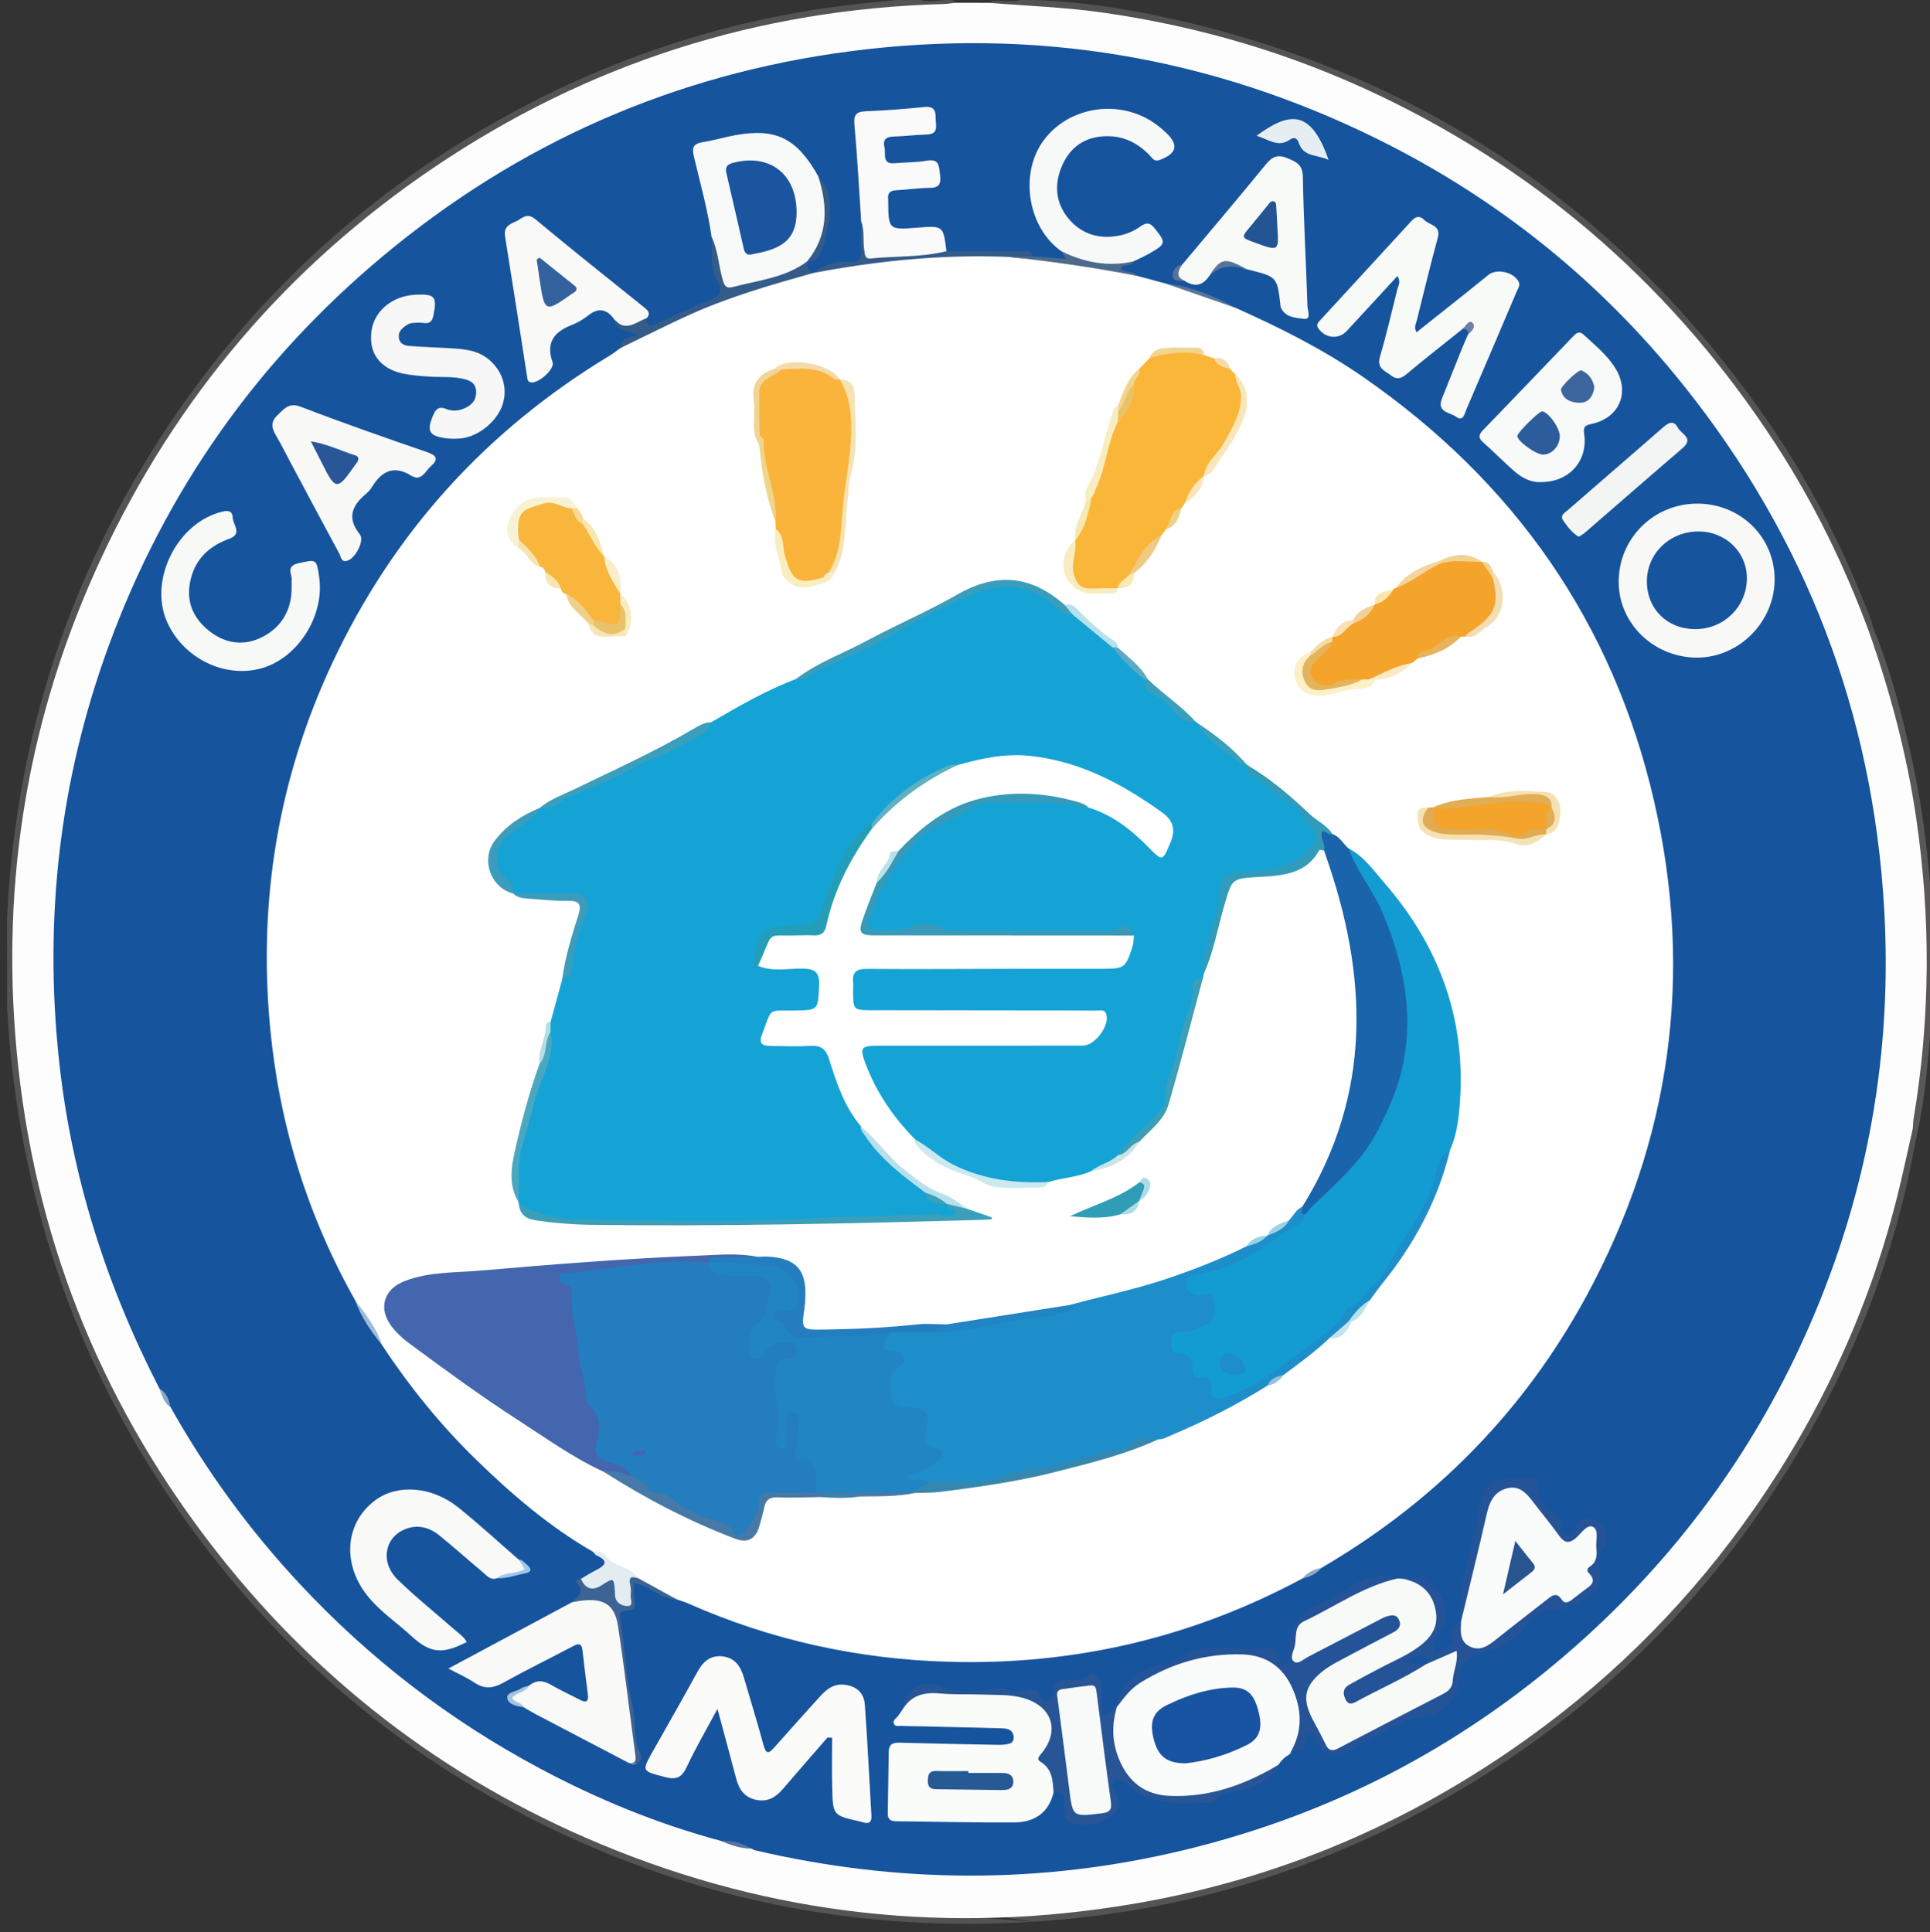 <?xml version="1.0" encoding="utf-8"?>
<!-- Generator: Adobe Illustrator 25.0.0, SVG Export Plug-In . SVG Version: 6.00 Build 0)  -->
<svg version="1.1" id="Camada_1" xmlns="http://www.w3.org/2000/svg" xmlns:xlink="http://www.w3.org/1999/xlink" x="0px" y="0px"
	 viewBox="0 0 720 721" style="enable-background:new 0 0 720 721;" xml:space="preserve">
<rect x="0" y="0" width="720" height="721" fill="#333333" stroke="none"/>
<style type="text/css">
	.st0{fill:#555454;}
	.st1{fill:#535353;}
	.st2{fill:#595757;}
	.st3{fill:#FDFDFD;}
	.st4{fill:#16549E;}
	.st5{fill:#5774A2;}
	.st6{fill:#89A9C7;}
	.st7{fill:#FFFFFF;}
	.st8{fill:#FBFBFA;}
	.st9{fill:#FAFCFA;}
	.st10{fill:#FAFBFB;}
	.st11{fill:#F8FAF8;}
	.st12{fill:#255398;}
	.st13{fill:#F9F9F8;}
	.st14{fill:#F8F8F7;}
	.st15{fill:#F7FAF8;}
	.st16{fill:#F8F9F7;}
	.st17{fill:#F8FAF7;}
	.st18{fill:#F7F9F7;}
	.st19{fill:#F7F9F9;}
	.st20{fill:#FBFAFA;}
	.st21{fill:#F6F7F6;}
	.st22{fill:#275595;}
	.st23{fill:#F2F5F3;}
	.st24{fill:#345B89;}
	.st25{fill:#3D6393;}
	.st26{fill:#E7EEF1;}
	.st27{fill:#E3ECF1;}
	.st28{fill:#4D6A8B;}
	.st29{fill:#57749A;}
	.st30{fill:#A0BBD9;}
	.st31{fill:#A0C6EA;}
	.st32{fill:#A5C5DE;}
	.st33{fill:#6B81A5;}
	.st34{fill:#90A7BF;}
	.st35{fill:#15A3D6;}
	.st36{fill:#1D8EC9;}
	.st37{fill:#139CD1;}
	.st38{fill:#4366AE;}
	.st39{fill:#FAB639;}
	.st40{fill:#FAB43C;}
	.st41{fill:#1A64AB;}
	.st42{fill:#F5A42B;}
	.st43{fill:#F8B63D;}
	.st44{fill:#369AB8;}
	.st45{fill:#3B9FBA;}
	.st46{fill:#247DBE;}
	.st47{fill:#4679A8;}
	.st48{fill:#329BBA;}
	.st49{fill:#3A9DBB;}
	.st50{fill:#239DB8;}
	.st51{fill:#3687AD;}
	.st52{fill:#3B9FBC;}
	.st53{fill:#3C9FB9;}
	.st54{fill:#F6E3B0;}
	.st55{fill:#309DB7;}
	.st56{fill:#3B9CBB;}
	.st57{fill:#4AA7C0;}
	.st58{fill:#2184C3;}
	.st59{fill:#E0AB52;}
	.st60{fill:#E2AD55;}
	.st61{fill:#CDE9F0;}
	.st62{fill:#F5E2B2;}
	.st63{fill:#F7F2D4;}
	.st64{fill:#FCF0C8;}
	.st65{fill:#F9E6BA;}
	.st66{fill:#B7E0EC;}
	.st67{fill:#F7EDC1;}
	.st68{fill:#F8ECC3;}
	.st69{fill:#F9EEBF;}
	.st70{fill:#5CB1C2;}
	.st71{fill:#F3DEB2;}
	.st72{fill:#3A9EBD;}
	.st73{fill:#EFD68D;}
	.st74{fill:#F0D498;}
	.st75{fill:#B7E0EE;}
	.st76{fill:#F4DCAA;}
	.st77{fill:#EECA82;}
	.st78{fill:#F0D590;}
	.st79{fill:#E7B45D;}
	.st80{fill:#F9EEC9;}
	.st81{fill:#F0CF88;}
	.st82{fill:#5AAAC4;}
	.st83{fill:#F2D59C;}
	.st84{fill:#F4E8B5;}
	.st85{fill:#FAEAC4;}
	.st86{fill:#C8E6E9;}
	.st87{fill:#FAECC1;}
	.st88{fill:#F9E7B1;}
	.st89{fill:#EFD391;}
	.st90{fill:#BBE1EB;}
	.st91{fill:#F8E6B6;}
	.st92{fill:#B3DEE5;}
	.st93{fill:#F5E4B0;}
	.st94{fill:#F4CF98;}
	.st95{fill:#F9E1B2;}
	.st96{fill:#F8E6B1;}
	.st97{fill:#EDD187;}
	.st98{fill:#AFDBE8;}
	.st99{fill:#FBE7AE;}
	.st100{fill:#F9E9B5;}
	.st101{fill:#C1E4EF;}
	.st102{fill:#B9E1EC;}
	.st103{fill:#9AD2E5;}
	.st104{fill:#F3DCA7;}
	.st105{fill:#F7DB97;}
	.st106{fill:#F6DCA4;}
	.st107{fill:#F9EDC3;}
	.st108{fill:#92C1DD;}
	.st109{fill:#275994;}
	.st110{fill:#1854A1;}
	.st111{fill:#1B549F;}
	.st112{fill:#2D5D9A;}
	.st113{fill:#3D669F;}
	.st114{fill:#295696;}
	.st115{fill:#235493;}
	.st116{fill:#33629E;}
	.st117{fill:#F8FAFA;}
	.st118{fill:#E9C266;}
	.st119{fill:#E4B45C;}
	.st120{fill:#E9C26C;}
	.st121{fill:#F4A42B;}
	.st122{fill:#285490;}
</style>
<path class="st0" d="M385.31,717.05c-63.09,3.97-123.17-7.44-180.06-34.95c-50.22-24.28-92.55-58.49-126.84-102.52
	C35.4,524.37,10.71,461.83,3.85,392.23c-0.52-5.29-0.8-10.61-1.19-15.92c-0.01-11.35-0.02-22.7-0.03-34.05
	c3-60.97,19.85-117.77,51.58-169.97c33.54-55.18,78.71-98.39,135.31-129.42c43.41-23.79,89.86-37.98,139.26-42.28
	c4.8-0.42,9.56-1.22,14.4-0.7c4.09,1.63,8.29-0.58,12.39,0.36c1.62,1.35,0.35,1.97-0.72,2.41c-1.89,0.77-3.94,0.5-5.92,0.54
	c-42.76,0.82-83.64,10.23-123.15,26.36c-33.1,13.5-63.11,32.05-90.73,54.55c-15.23,12.4-29.2,26.13-42.02,41.07
	c-15,17.48-28.35,36.08-39.84,56.01c-19.88,34.45-33.4,71.27-41,110.31c-5.43,27.9-7.32,56.08-5.96,84.37
	c1.42,29.64,6.57,58.76,15.35,87.21c9.08,29.42,21.67,57.24,37.94,83.33c10.83,17.37,23.18,33.65,36.81,49
	c13.52,15.23,28.26,29.12,44.14,41.74c21.95,17.43,45.61,32.18,71.12,43.96c23.51,10.86,47.8,19.27,73.07,24.82
	c18.37,4.03,36.9,6.73,55.74,7.63"/>
<path class="st0" d="M368.29,714.35c39.9-0.82,78.61-8.01,116.11-21.78c32.72-12.01,63.07-28.42,90.84-49.42
	c18.05-13.65,34.69-28.91,49.95-45.73c13.12-14.47,25.11-29.75,35.61-46.15c24.28-37.94,41.2-78.91,49.84-123.22
	c0.5-2.55-0.11-5.92,3.47-7.09c1.65,1.31,0.94,2.92,0.57,4.49c-6.43,36.69-18.91,71.27-36.72,103.89
	c-35.49,65.03-86.18,114.76-151.9,148.85c-44.08,22.86-91.07,35.73-140.74,38.85"/>
<path class="st1" d="M381.11-0.09c19.02,0.19,37.74,2.99,56.23,7.14c91.61,20.58,164.62,69.22,219.08,145.71
	c17.44,24.49,31.13,50.95,41.76,79.03c0.29,0.76,0.39,1.59,0.58,2.39c0.44,0.96-0.04,1.44-0.9,1.73c-2.41-0.19-2.62-2.29-3.25-3.91
	c-11.68-29.91-26.81-57.94-45.82-83.83c-16-21.79-34.08-41.63-54.72-59.2C571.8,70,547.84,53.61,521.75,40.44
	c-26.1-13.17-53.46-22.93-82.05-29.24c-21.65-4.78-43.47-7.94-65.69-8.06c-3.91-0.02-3.95-0.18-4.32-2.77
	C373.5,0.05,377.35,1.04,381.11-0.09z"/>
<path class="st2" d="M720.67,377.33c-1.15,16.15-2.29,32.3-6.01,48.13c-0.3-1.44,0.41-3.13-1.09-4.27c-2.12-2.4-0.99-5.09-0.54-7.62
	c4.52-25.37,5.14-51.02,3.76-76.59c-1.71-31.67-7.82-62.67-18.29-92.72c-0.95-2.74-2.68-5.48-1.29-8.62
	c0.52-0.48,1.03-0.97,1.55-1.45c6.77,16.27,11.03,33.28,14.78,50.43c3.94,18.01,6.04,36.27,7.12,54.65"/>
<path class="st3" d="M422.85,710.35c-68.25,11.59-134.58,4.45-198.52-22.17c-58.81-24.49-107.71-62.29-146.36-112.88
	c-41.26-54-65.37-115.1-71.73-182.79c-6.04-64.27,4.31-125.97,31.68-184.6c27.94-59.86,69.29-108.45,123.95-145.42
	C219.21,23.72,282.68,3.41,351.96,1.51c1.48-0.04,2.95-0.31,4.42-0.47c4.17,0,8.35,0.01,12.52,0.01
	c14.23,1.16,28.51,1.65,42.68,3.67c35.97,5.14,70.4,15.32,103.18,30.99c61.51,29.4,110.61,72.97,147.71,130.06
	c14.24,21.92,25.67,45.32,34.74,69.85c7.98,22.61,14.11,45.68,17.61,69.43c5.52,37.44,5.32,74.82-0.91,112.16
	c-0.22,1.3-0.23,2.64-0.34,3.96c-1.68,7.41-3.27,14.84-5.05,22.22c-10.4,43.17-28.57,82.83-53.9,119.26
	c-23.18,33.35-51.27,61.92-84.2,85.6C526.02,680.21,476.85,701.19,422.85,710.35"/>
<path class="st4" d="M269.03,686.9c-23.61-6.34-46.08-15.55-67.63-27.06c-33.68-17.98-63.5-40.9-89.58-68.86
	c-18.74-20.09-34.77-42.03-48.19-65.94c-1.65-2.12-2.07-4.98-4.12-6.86c-19.88-38.64-32.9-79.4-37.51-122.69
	c-5.64-52.94,0.23-104.6,18.58-154.62c21.07-57.41,55.11-105.88,102.05-145.13c50.79-42.46,109.11-68.12,174.72-76.64
	c68.81-8.93,134.51,2.08,196.74,32.89c44.78,22.17,82.88,52.87,114.03,91.86c45.57,57.03,70.55,122.17,74.78,195.12
	c3.13,53.91-6.17,105.73-27.66,155.21c-19.47,44.81-47.41,83.68-83.64,116.6c-43.21,39.27-93.15,65.84-149.85,79.51
	c-53.3,12.85-106.71,12.56-160.08,0.09c-0.48-0.11-0.91-0.41-1.36-0.62C276.61,688.55,272.83,687.69,269.03,686.9z"/>
<path class="st5" d="M269.03,686.9c4.06-0.26,7.81,0.76,11.27,2.86C276.31,689.73,272.63,688.48,269.03,686.9z"/>
<path class="st6" d="M59.5,518.18c2.81,1.42,3.42,4.17,4.12,6.86C61.03,523.49,60.51,520.69,59.5,518.18z"/>
<path class="st7" d="M221.23,579.01c-16.23-9.33-30.29-21.42-43.63-34.41c-13.25-12.9-24.82-27.21-35.01-42.63
	c-3.09-5.78-6.98-11.08-10.12-16.83c-17.77-31.6-28.26-65.52-31.68-101.56c-4.51-47.53,2.97-93.15,23.29-136.43
	c22.81-48.57,57.39-86.67,103.33-114.43c1.4-0.85,2.69-1.9,4.03-2.85c3.94-3.63,8.94-5.46,13.62-7.76
	c16.38-8.05,33.2-15,50.97-19.46c2.43-0.61,4.84-0.96,7.34-0.78l-0.04,0.01c11.1-3.96,22.78-4.93,34.32-6.41
	c12.95-1.66,26.03-0.62,39.05-0.66c11.57,2.52,23.55,1.9,35.12,4.54c4.14,0.94,8.02,2.75,12.2,3.53c3.64,0.98,7.28,1.96,10.91,2.94
	c8.91,2.3,17.54,5.42,25.99,9.04c16.56,7.39,32.74,15.5,47.68,25.86c56.21,38.98,93.09,91.46,108.47,158.19
	c14.9,64.65,6.32,126.61-25.39,184.94c-23.31,42.89-56.5,76.5-98.7,101.15c-2.27,1.44-4.89,2.23-7.02,3.92
	c-41.29,22.19-85.39,32.47-132.2,31.12c-33.72-0.98-66.11-8.07-97-21.74c-1.35-0.6-2.79-1.01-4.19-1.5
	c-5.19-1.91-10.06-4.46-14.81-7.26C232.02,586.38,226.83,582.37,221.23,579.01z"/>
<path class="st8" d="M308.7,648.3c-5.53,6.37-11.1,12.72-16.58,19.13c-2.65,3.11-5.62,5.02-9.97,4.14
	c-4.62-0.93-6.51-4.09-7.59-8.23c-2.12-8.12-4.35-16.21-6.91-25.72c-4.3,8.04-8.22,14.7-11.46,21.67c-1.84,3.97-3.9,4.86-8.08,3.77
	c-8.77-2.3-8.82-2.06-4.39-9.93c5.47-9.69,11.01-19.34,16.33-29.11c2.09-3.84,4.74-6.46,9.36-6.01c4.63,0.45,6.84,3.61,8.04,7.73
	c2.47,8.45,5.08,16.86,7.37,25.36c0.91,3.37,1.9,3.32,3.99,0.95c5.61-6.35,11.3-12.63,16.97-18.93c2.4-2.66,5-4.87,8.96-4.53
	c4.67,0.4,7.57,2.98,7.9,7.5c0.99,13.75,1.63,27.53,2.45,41.29c0.16,2.63-0.97,3.29-3.3,2.52c-0.32-0.1-0.64-0.19-0.96-0.26
	c-10.04-2.25-10.12-2.25-10.38-12.52c-0.16-6.24-0.03-12.48-0.03-18.73C309.85,648.38,309.27,648.34,308.7,648.3z"/>
<path class="st9" d="M393.04,668.78c-1.81,7.67-7.2,11.14-14.52,11.2c-14.79,0.12-29.59-0.28-44.39-0.43
	c-2.13-0.02-2.98-0.98-2.94-3.04c0.15-7.65,0.26-15.3,0.37-22.95c0.05-3.42,2.35-3.38,4.84-3.31c11.97,0.31,23.95,0.57,35.92,0.79
	c1.48,0.03,3.02-0.08,4.42-0.51c1.23-0.38,1.61-1.69,1.36-2.91c-0.52-2.58-2.66-2.7-4.66-2.76c-9.98-0.28-19.96-0.5-29.93-0.74
	c-2.33-0.06-4.66-0.01-6.98-0.16c-1.07-0.07-2.56,0.51-3.09-0.87c-0.5-1.32,0.97-1.93,1.6-2.84c0.75-1.07,1.48-2.16,2.22-3.24
	c1.98-5.44,6.24-7.38,11.49-6.46c9.4,1.65,18.86,0.53,28.29,1.16c14.01,0.93,19.7,9.48,13.74,22.1c-1.09,2.31-0.17,3.66,0.94,5.39
	C393.6,662.14,395.57,665.18,393.04,668.78z"/>
<path class="st10" d="M480.82,654.77c-1.65,0.89-2.91,2.2-3.95,3.75c-5.12,5.4-11.88,7.27-18.71,9.51c-6.9,2.27-13.71,3.3-20.9,3.16
	c-17.3-0.33-28.65-19.08-20.74-34.45c3.76-8.62,10.99-12.49,19.52-15.34c7.07-2.36,13.99-4.79,21.49-5.45
	c17.01-1.48,26.13,7.67,28.61,23.53C487.07,645.36,485.48,650.68,480.82,654.77z"/>
<path class="st11" d="M521.16,589c0.5,0,1-0.01,1.49-0.01c5.74,0,10.17,2.25,12.77,7.56c3.23,6.61,1.54,13.24-4.54,18.13
	c-6.15,4.95-13.58,7.57-20.42,11.26c-2.04,1.1-4.21,1.99-5.97,3.54c-1.03,0.91-1.97,2.03-0.92,3.42c0.89,1.18,2.14,0.61,3.17,0.1
	c5.79-2.86,11.7-5.52,17.21-8.92c2.26-1.39,4.73-2.4,7.03-3.72c0.43-0.26,0.87-0.48,1.32-0.7c2.76-1.14,5.32-2.74,8.13-3.75
	c3.26-1.16,5.06,0.16,4.28,3.44c-0.62,2.59-1.02,5.19-1.48,7.79c-0.51,2.85-2.03,4.89-4.57,6.16
	c-12.77,6.38-25.43,12.99-38.06,19.63c-3.64,1.91-6.02,0.88-7.68-2.53c-1.81-3.74-3.82-7.37-5.66-11.09
	c-2.44-4.96-1.43-9.38,1.99-13.38c3.18-3.73,7.33-6.2,11.64-8.43c5.46-2.83,11.12-5.28,16.36-8.51c1.31-0.81,3.44-1.82,2.2-3.72
	c-0.98-1.5-2.79-0.25-4.05,0.38c-8.78,4.37-17.68,8.51-26.23,13.31c-1.3,0.73-2.56,1.57-3.98,2.05c-2.46,0.83-3.73,0.27-3.72-2.67
	c0.03-8.66,2.52-15.47,11.72-18.45c3.58-1.16,6.88-3.29,10.22-5.15C508.95,591.64,514.67,589.17,521.16,589z"/>
<path class="st12" d="M521.16,589c-12.66,2.91-23.17,10.51-34.67,15.92c-3.94,1.85-2.71,6.07-3.47,9.29
	c-0.46,1.94-2.07,4.61-0.1,5.89c1.4,0.91,3.58-1.14,5.32-2.04c8.84-4.58,17.66-9.18,26.49-13.77c0.74-0.38,1.47-0.81,2.25-1.06
	c1.77-0.56,3.73-1.16,4.83,0.95c1.16,2.21,0.05,3.79-1.98,4.86c-6.47,3.39-12.96,6.75-19.39,10.21c-2.48,1.33-5.02,2.67-7.18,4.44
	c-6.71,5.5-7.55,10.17-3.56,17.88c1.6,3.09,3.35,6.12,4.82,9.27c1.1,2.34,2.42,2.7,4.67,1.52c13.07-6.85,26.18-13.65,39.31-20.4
	c2.11-1.09,3.33-2.51,3.47-4.98c0.21-3.57,2.05-6.96,1.43-11.03c-3.99,1.75-7.73,3.4-11.46,5.04c-0.72-1.01-1.3-2.31-3.05-1.5
	c1.07,0.53,2.44,0.32,3.13,1.46c-8.38,5.34-17.49,9.31-26.19,14.04c-1.48,0.8-2.82,1.1-3.76-0.69c-1.14-2.16-1.21-4.27,1.13-5.61
	c4.16-2.38,8.42-4.59,12.67-6.83c3.51-1.85,7.2-3.42,10.56-5.52c5.5-3.44,10.46-7.59,9.23-15.05c-1.18-7.21-5.81-11.21-13-12.29
	c1.32-0.04,2.69,0.13,3.96-0.14c6.32-1.33,9.41,3.97,11.35,7.55c2.06,3.8,2.77,9.66-1.41,13.78c-1.66,1.64-1.93,3.38-1.45,5.4
	c0.18,0.75,0.98,0.93,1.56,0.4c1.64-1.52,5.32-0.94,4.87-4.59c-0.38-3.02-0.07-5.57,3.52-6.34c0.78,0.74,0.83,1.76,1.06,2.72
	c1.48,6.2,4.72,7.42,10.06,3.75c6.71-4.61,12.78-10.05,19.29-14.93c2.34-1.75,4.38-2.94,7.65-1.43c3.69,1.71,9.4-3.58,8.5-7.56
	c-0.37-1.63-0.23-2.9,0.81-4.15c3.06-3.64,2.28-7.63,1.27-11.69c-2.15-0.02-3.15,1.5-4.45,2.43c-4.65,3.28-5.79,3.18-9.36-1.43
	c-3.15-4.07-6.16-8.24-9.41-12.24c-2.09-2.58-4.27-4.81-7.95-3.74c-3.71,1.08-5.66,3.7-6.43,7.48c-2.43,11.87-5.68,23.55-8.18,35.41
	c-0.41,1.94-0.22,4.46-2.85,5.32c-1-8.8,1.03-17.14,3.17-25.62c1.05-4.15,2.85-8.2,2.84-12.8c-0.01-3.57,1.43-7.33,2.95-10.67
	c1.95-4.29,6.88-3.82,10.4-4.24c2.82-0.33,6.23-0.17,9.3,0.53c-0.9,6,1.57,10.68,6.97,12.89c2.26,0.93,2.04,2.73,2.12,4.55
	c0.06,1.28-0.26,2.81,1.61,3.15c1.67,0.3,2.52-0.8,2.92-2.12c1.32-4.32,4.48-5.22,7.97-3.49c4.39,2.17,5.47,7.18,2.72,10.64
	c-2.39,3-1.31,6.43-1.13,9.55c0.31,5.24-2.09,8.06-6.62,9.61c-4.01,1.37-6.91,5.01-12.38,3.69c-2.61-0.63-6.85,3.25-8.92,6.38
	c-1.9,2.88-4.34,4.27-6.96,6.17c-4.71,3.42-11.17,2.12-15.14,6.83c-1.28,1.52-2,2.75-2.05,4.7c-0.25,9.22-7.39,15.84-17.03,16.34
	c-2.16,0.11-4.38,1.27-6.37,2.32c-6.33,3.34-12.58,6.83-18.84,10.29c-4.66,2.58-8.17,1.64-11.11-3.06
	c-0.82-1.32-0.61-3.72-2.84-3.56c-2.61,0.18-1.5,2.52-1.68,3.96c-0.49,3.91-4.96,1.08-6.12,3.74c5.05-7.98,5.09-16.18,1.36-24.71
	c-3.59-8.2-9.95-12.47-18.61-12.77c-13.81-0.48-26.59,3.31-38.33,10.63c-3.63,2.26-6.02,5.64-8.55,8.91
	c-0.22-0.03-0.44-0.05-0.66-0.08c2.81-9.8,9.06-14.98,19.18-15.91c0.66-0.06,1.53,0.09,1.93-0.27c10.55-9.4,23.4-4.4,35.23-5.62
	c2.19-0.23,4.41,0.45,4.58,3.38c0.09,1.54,0.61,2.67,2.39,2.36c1.85-0.32,1.62-1.9,1.57-3.17c-0.18-4.51,0.32-8.65,2.93-12.7
	c3.59-5.56,10.08-6.22,14.74-9.84c0.73-0.57,1.98-0.47,2.71-1.03C507.21,589.34,513.54,586.63,521.16,589z"/>
<path class="st11" d="M545.77,122.62c-6.97,5.59-14.03,11.08-20.87,16.82c-2.11,1.77-3.71,2.42-6.06,0.59
	c-2.28-1.78-5.28-2.64-4.06-6.82c2.41-8.28,4.37-16.7,6.46-25.08c0.38-1.51,1.46-3.01,0.08-5.14c-6.4,6.94-12.64,13.75-18.93,20.53
	c-3.04,3.27-8.1,2.7-10.61-1.07c-0.93-1.4,0.04-2.2,0.77-3c11.34-12.37,22.73-24.69,34.06-37.07c1.57-1.71,3.14-1.95,4.67-0.35
	c1.92,2.02,6.39,1.91,5.09,6.71c-2.79,10.26-5.28,20.6-7.85,30.92c-0.3,1.22-1.12,2.45-0.09,4.34c6.32-5.03,12.52-9.94,18.71-14.88
	c2.73-2.17,5.41-4.41,8.14-6.57c3.11-2.46,9.35-1.04,11.21,2.47c0.77,1.45-0.17,2.57-0.67,3.74c-6.23,14.68-12.48,29.35-18.78,44
	c-0.7,1.63-1.14,4.72-3.85,2.73c-2.26-1.65-7.3-1.67-5.27-6.78c2.5-6.29,5.02-12.57,7.55-18.84c0.72-1.78,1.52-3.53,2.28-5.29
	c0.79-0.77,0.9-1.71,0.11-2.41C547.19,121.55,546.45,122.27,545.77,122.62z"/>
<path class="st13" d="M234.44,657.71c-11.47-6-22.93-11.98-34.39-18c-1.61-0.85-3.16-1.81-4.74-2.72c-0.1-0.13-0.16-0.32-0.29-0.39
	c-1.68-0.86-4.49-0.96-4.54-3.05c-0.04-2.1,2.9-2.09,4.44-3.15c0.8-0.55,1.68-1,2.52-1.5c2.7-2.2,5.34-1.91,8.25-0.2
	c3.43,2.02,7.08,3.66,10.61,5.51c2.43,1.28,3.36,0.66,3-2.08c-0.71-5.44-1.38-10.88-1.99-16.32c-0.33-2.92-1.68-2.57-3.7-1.5
	c-8.67,4.58-17.49,8.9-26.06,13.65c-3.78,2.09-6.97,2.28-10.6-0.16c-2.84-1.91-6.03-3.3-9.67-5.24
	c15.83-8.49,30.97-16.61,46.12-24.73c5.92-3.16,11.25-2.79,15.09,1.12c2.91,2.98,2.75,7.12,3.21,10.72
	c1.12,8.84,1.75,17.81,3.47,26.49c1.22,6.15,0.83,12.44,2.61,18.48C238.38,656.71,238.04,659.4,234.44,657.71z"/>
<path class="st14" d="M662.04,216.01c0.09,15.9-13.24,29.39-28.99,29.36c-15.97-0.03-29.02-12.54-29.19-27.97
	c-0.18-16.3,12.92-29.48,29.32-29.49C649.22,187.89,661.96,200.3,662.04,216.01z"/>
<path class="st13" d="M185.44,588.83c-2.39,0.95-3.73-0.86-5.2-2.09c-5.47-4.59-10.79-9.36-16.34-13.85
	c-3.68-2.98-8-4.18-12.61-2.39c-7.84,3.05-9.54,12.41-2.98,18.83c6.64,6.5,13.94,12.31,20.93,18.45c1.73,1.52,3.73,2.78,4.9,4.88
	c-9.05,4.65-13.63,4.29-20.71-2.25c-5.48-5.06-11.79-9.21-16.48-15.15c-9.53-12.08-8.14-27.4,3.33-35.69
	c8.16-5.89,20.85-4.97,30.59,2.81c7.77,6.21,15.09,12.99,22.62,19.52c1.15,1.09,3.39,1.83,2.85,3.6c-0.46,1.5-2.67,1.74-4.23,1.82
	C189.76,587.43,187.68,588.41,185.44,588.83z"/>
<path class="st15" d="M265.45,88.34c-1.44-10.17-4.26-20.06-6.61-30.03c-0.83-3.51,0-4.74,3.4-5.28c4.08-0.64,8.06-1.88,12.13-2.61
	c15.18-2.71,22.97,1.21,30.87,15.35c4.99,10.18,4.49,20.05-1.6,29.64c-0.65,1.02-1.41,1.8-2.57,2.16l0.03-0.04
	c-1.36,2.41-3.35,4.12-5.94,5.04c-6.88,2.46-14.01,4.01-21.06,5.81c-3.62,0.93-4.65-1.52-5.62-4.06
	C266.51,99.19,266.93,93.58,265.45,88.34z"/>
<path class="st15" d="M574.76,179.87c-3.49,0.22-6.91-1.48-9.83-4.04c-4-3.5-7.72-7.31-11.7-10.83c-1.9-1.68-1.52-2.92,0.02-4.51
	c11.31-11.71,22.59-23.46,33.84-35.22c1.24-1.3,2.29-1.7,3.76-0.33c4.13,3.84,8.56,7.4,11.63,12.23c5.74,9.01,1.8,18.74-8.7,21
	c-2.5,0.54-3.2,1.05-2.8,3.75C592.46,171.98,585.35,179.99,574.76,179.87z"/>
<path class="st16" d="M155.34,178.24c-0.64-0.24-1.32-0.37-1.87-0.72c-6.44-4.03-11.06-1.83-14.67,4.16
	c-0.59,0.98-1.42,1.87-2.3,2.61c-5.2,4.38-7.19,9.01-2.26,15.09c1.87,2.31-1.7,9.11-4.82,9.89c-2.2,0.56-2.23-1.61-2.83-2.71
	c-6.02-11.08-11.93-22.22-17.87-33.35c-1.88-3.51-3.62-7.1-5.65-10.52c-1.69-2.84-2.35-5.12,0.52-7.86
	c2.59-2.48,4.26-4.73,8.71-3.02c15.48,5.95,31.15,11.43,46.84,16.83c3.83,1.32,4.63,2.63,1.47,5.44
	C158.94,175.55,158.08,178.08,155.34,178.24z"/>
<path class="st17" d="M450.73,103.52c-2.5,3.29-5.46,3.43-8.76,1.28c-4.54-1.66-4.54-1.66-0.93-6.08
	c10.4-12.42,20.9-24.77,31.14-37.33c2.35-2.88,4.38-3.88,7.99-2.42c3.43,1.39,5.81,2.43,5.88,7.09c0.26,16.09,1.21,32.17,1.71,48.26
	c0.05,1.58,1.58,5.05-1.36,4.65c-3-0.4-7.11-0.45-8.64-4.44c-0.11-0.3-0.07-0.66-0.11-0.99c-1.24-10.3-1.24-10.3-12.35-13.03
	c-0.47-0.13-1.04-0.1-1.42-0.35C458.29,96.59,454.19,98.79,450.73,103.52z"/>
<path class="st13" d="M229.42,119.51c-2.7-3.91-5.81-5.1-9.94-1.85c-1.81,1.42-3.86,2.69-6,3.52c-6.62,2.56-9.98,6.47-7.33,13.99
	c0.9,2.57-5.39,8.04-8.11,7.51c-1.3-0.25-1.27-1.32-1.42-2.29c-2.72-17.4-5.39-34.8-8.2-52.18c-0.54-3.32,1.44-4.54,3.82-5.49
	c2.34-0.93,4.12-3.72,7.44-0.95c13.4,11.16,27.04,22.02,40.65,32.93c1.51,1.21,2.45,2.21,0.98,3.99
	C236.44,123.71,234.34,123.86,229.42,119.51z"/>
<path class="st18" d="M108.78,216.62c0.51-1.85-2.58-5.34,2.6-6.47c6.68-1.46,6.73-1.7,7.7,5.25c2.02,14.33-7.86,30.02-21.35,33.9
	c-13.77,3.96-29.33-3.61-35.39-17.22c-7.01-15.71,3.87-37.27,20.72-41.2c2.24-0.52,3.65-0.16,3.77,2.34
	c0.12,2.69,3.76,5.96-1.37,7.83c-6.55,2.4-11.63,6.54-13.83,13.36c-2.47,7.65-0.88,14.56,5.18,19.97
	c5.94,5.31,13.07,7.06,20.36,3.63c7.02-3.3,11.18-9.23,11.6-17.3C108.83,219.55,108.78,218.38,108.78,216.62z"/>
<path class="st19" d="M396.07,93.82c-12.58-8.72-15.91-28.81-6.84-41.29c9.52-13.11,28.98-15.87,42.26-5.99
	c1.2,0.89,2.35,1.86,3.43,2.88c4.91,4.66,4.17,7.78-2.18,10.22c-2.3,0.88-2.98-0.86-4.05-1.93c-4.16-4.15-8.99-6.76-14.99-6.89
	c-7.97-0.17-13.91,3.31-17.23,10.44c-3.24,6.97-2.93,14.13,2.06,20.2c5.08,6.18,12.07,8.04,19.8,6.27c2.53-0.58,5.08-1.78,7.2-3.28
	c2.34-1.65,3.59-1.31,5.29,0.82c4.17,5.21,4.2,5.7-1.65,9.1c-2,1.16-4.14,2.09-6.21,3.12c-7.07,3.53-14.14,1.92-21.27,0.14
	C399.26,97.03,398.2,94.7,396.07,93.82z"/>
<path class="st20" d="M321.27,82.6c-0.8-11.93-1.41-23.89-2.5-35.79c-0.33-3.64,0.27-5.14,4.15-5.29c7.3-0.29,14.6-0.85,21.87-1.59
	c3.56-0.36,4.32,1.26,4.28,4.26c-0.04,2.68,1.29,5.89-3.41,6.01c-4.15,0.11-8.28,0.65-12.43,0.75c-2.98,0.07-3.92,1.51-3.26,4.1
	c0.59,2.34-1.1,6.29,3.85,5.85c3.97-0.35,8.01-0.27,11.92-0.95c4.65-0.82,4.54,1.96,4.93,5.13c0.4,3.22,0.03,5.02-3.83,5.02
	c-4.14,0.01-8.28,0.69-12.42,0.88c-2.34,0.1-3.38,1.02-3.08,3.36c0.02,0.16,0.01,0.33,0.01,0.5c0.09,10.93,0.09,10.93,10.9,10.1
	c9.65-0.74,9.65-0.74,10.83,8.78c0.18,0.77-0.13,1.37-0.89,1.42c-8.77,0.51-17.53,1.09-26.23,2.43c-2.93,0.45-4.19-1.16-4.27-4.08
	C321.6,89.86,322.26,86.19,321.27,82.6z"/>
<path class="st21" d="M156.82,120.39c-1.96,0.05-3.64-0.1-5.12,0.9c-1.71,1.16-3.25,2.46-2.9,4.81c0.34,2.28,2.18,2.85,4.04,2.99
	c5.13,0.37,10.27,0.58,15.41,0.87c5.01,0.29,9.98,0.73,14.07,4.14c5.1,4.25,7.1,10.5,5.27,16.56c-1.94,6.43-9.03,12.3-15.74,12.93
	c-1.65,0.15-3.34,0.18-4.98-0.01c-6.9-0.78-7.91-2.72-5.12-8.98c1.04-2.33,2.37-2.98,4.67-2.02c2.46,1.03,4.88,0.71,7.24-0.4
	c2.67-1.26,4.17-3.27,3.96-6.29c-0.22-3.1-2.45-4.04-5.06-4.59c-4.27-0.9-8.62-0.48-12.92-0.8c-3.13-0.23-6.3-0.47-9.37-1.12
	c-6.82-1.45-11.04-5.67-11.72-11.27c-0.86-7.15,2.46-13.12,8.93-16.28c2.45-1.19,5.04-1.73,7.7-1.86c7.18-0.35,7.9,0.8,6.51,7.75
	C160.97,121.36,158.75,120.52,156.82,120.39z"/>
<path class="st22" d="M416.03,636.75c0.22,0.04,0.44,0.07,0.66,0.08c-2.04,6.76-1.87,13.4,0.94,19.95
	c3.54,8.26,9.56,12.89,18.69,13.29c14.81,0.64,28.07-4.07,40.55-11.55c-3.5,7.29-10.43,8.91-17.39,10.17
	c-2.17,0.39-4.2,0.27-5.5,2.48c-0.6,1.01-1.71,1.57-2.96,1.57c-9.33,0.03-18.81,1.17-27.36-4.19c-1.83-1.15-2.4-3.67-4.88-3.99
	c-1.08-0.14-2.18-1.22-3.18-0.04c-0.83,0.98-0.55,2.21-0.2,3.32c0.14,0.44,0.66,0.75,0.87,1.18c2.27,4.72,0.75,7.86-3.96,10
	c-2.82,1.29-5.52,1.86-8.55,1.78c-5.77-0.15-6.6-0.87-6.65-6.67c-0.03-2.85,0.5-6.01-4.07-5.33c-0.31-4.32-0.39-8.7-4.78-11.37
	c-1.63-0.99-0.78-1.94,0.23-3.15c7.01-8.43,4.09-17.52-6.51-20.65c-5.19-1.54-10.55-1.11-15.84-1.36c-4.98-0.23-10,0.1-14.95-0.37
	c-5.61-0.54-10.49,0.15-13.94,5.13c-0.11-6.36,6.86-10.88,13.56-7.77c5.43,2.52,10.79,1.68,16,1.28c3.31-0.26,6.25-1.32,9.64,0.16
	c1.82,0.79,4.38,0.58,6.39,0.04c2.36-0.64,4.05-1.35,5.07,1.78c0.27,0.82,1.33,2.47,3.09,1.83c1.4-0.51,2.1-1.44,2.12-2.99
	c0.03-3.7,2.16-4.7,5.57-4.54c2.5,0.11,5.07,0.71,7.28-1.88c1.55-1.81,4.87,0.96,5.07,4.49c0.19,3.46,0.04,6.94,0.04,10.51
	C413.64,639.91,414.62,638.01,416.03,636.75z"/>
<path class="st23" d="M588.92,200.28c-2.54-1.56-4.23-3.86-5.78-6.12c-1.34-1.94,0.79-2.99,1.93-3.98
	c11.77-10.28,23.63-20.45,35.38-30.75c2.15-1.89,4.03-2.66,5.54,0.23c1.19,2.28,6.1,3.78,1.69,7.56
	c-12.24,10.49-24.37,21.11-36.56,31.66C590.51,199.4,589.76,199.75,588.92,200.28z"/>
<path class="st24" d="M229.42,119.51c4.28,4.45,8,0.5,11.88-0.81c0.1,2.16,0.46,3.59,3.25,2.27c6.36-3.01,12.72-6.04,19.27-8.59
	c4.18-1.63,6.28-3.15,3.61-7.95c-2.75-4.94-1.63-10.67-1.98-16.09c2.45,5.12,2.61,10.84,4.2,16.19c0.61,2.06,1.25,3.22,3.71,2.57
	c9.49-2.52,19.53-3.41,27.76-9.57c0.1,1.78,0.37,3.48,2.25,4.34c-15.29,4.29-30.57,8.65-45.1,15.13
	c-9.05,4.04-17.89,8.56-26.82,12.87c0.15-3.86,3.1-4.13,6.39-4.49C235.07,122.85,229.88,124.43,229.42,119.51z"/>
<path class="st25" d="M234.44,657.71c2.27,0.5,2.91-0.43,2.61-2.64c-2.17-16.1-4.05-32.24-6.48-48.3
	c-1.35-8.93-6.24-11.2-17.18-8.93c2.23-2.13,5.14-4.06,1.61-7.53c-0.34-0.33,0.79-1.23,1.71-1.22c2.82,1.64,5.4,2.44,8.64,0.3
	c3.26-2.15,4.51-1.25,5.19,2.69c0.11,0.65,0.07,1.31,0.2,1.96c0.27,1.31,0.6,3.01,2.07,2.98c1.93-0.05,1.11-1.97,1.26-3.12
	c0.12-0.97-0.1-1.97-0.07-2.95c0.09-3.57,1.65-3.98,4.31-1.97c4.75,2.61,9.5,5.22,14.25,7.83c-5.92-0.13-10.02-4.89-16.08-6.26
	c0,2.04-0.35,4.02,0.08,5.81c0.66,2.78,0.54,4.55-2.92,4.61c-2.93,0.05-2.42,2.36-2.12,4.03c1.79,10.26,1.84,20.87,4.36,30.84
	c1.54,6.09,0.1,12.38,2.9,18.26C240.19,657.07,237.58,658.91,234.44,657.71z"/>
<path class="st26" d="M468.73,50.67c11.68-8.46,20.07-10.79,26.91,9.01c-4.36-2.1-9.36-0.98-11.14-6.43
	c-0.5-1.54-1.7-2.27-3.07-1.28C476.77,55.35,473.12,51.85,468.73,50.67z"/>
<path class="st27" d="M238.31,588.97c-2.18-0.74-3.98-1.06-3.22,2.35c0.28,1.27,0.36,2.65,0.18,3.93c-0.2,1.42,1.31,3.96-1.15,3.99
	c-1.8,0.02-4.3-0.91-4.64-3.64c-0.06-0.49-0.04-0.99-0.07-1.48c-0.41-5.55-0.4-5.54-5.02-2.6c-3.5,2.23-6.04,1.27-7.68-2.44
	c1.82-1.05,3.6-2.18,5.47-3.14c3.28-1.69,5.35-3.35,0.38-5.58c-0.54-0.24-0.89-0.89-1.33-1.35c3.81-1.38,4.84,2.63,7.29,3.89
	C231.91,584.65,235.89,585.61,238.31,588.97z"/>
<path class="st24" d="M321.27,82.6c1.32,3.48,0.59,7.17,1.15,10.73c0.23,1.43,0.15,3.34,2.3,3.12c9.45-0.96,19.05-0.39,28.37-2.73
	c9.22,0.01,18.44-0.01,27.66,0.06c1.64,0.01,3.83-0.81,4.38,1.89c-2.75,1.02-5.55,0.56-8.33,0.22c-24.74-1.08-49.2,1.35-73.48,5.98
	c4-3.15,8.52-4.68,13.62-4.14c3.21,0.34,4.51-0.86,4.31-4.19C321.03,89.92,321.24,86.26,321.27,82.6z"/>
<path class="st28" d="M376.8,95.9c2.78-0.07,5.56-0.15,8.33-0.22c4.06,0.29,8.12,0.58,12.57,0.9c-0.68-1.16-1.16-1.96-1.63-2.76
	c8.56,4.13,17.46,5.86,26.89,3.68c-0.98,2.11-3.74,0.71-4.92,2.58c1.47,1.95,4.56,0.66,5.96,2.8
	C408.36,99.87,392.63,97.55,376.8,95.9z"/>
<path class="st24" d="M301.07,97.57c7.97-9.74,7.79-20.54,4.17-31.8c6.03,6.15,4.58,13.72,3.16,20.8c-0.58,2.88-1.17,6.18-3.19,9.04
	C303.84,97.55,302.9,97.84,301.07,97.57z"/>
<path class="st29" d="M460.9,114.86c-8.66-3.01-17.33-6.03-25.99-9.04C444.26,106.88,452.79,110.27,460.9,114.86z"/>
<path class="st30" d="M132.46,485.14c4.05,5.2,8.03,10.45,10.12,16.83C138.45,496.81,134.68,491.44,132.46,485.14z"/>
<path class="st29" d="M450.73,103.52c4.74-7.41,5.95-7.66,14.58-3c-0.16,0.03-0.34,0.12-0.48,0.07
	C459.52,98.66,454.69,99,450.73,103.52z"/>
<path class="st31" d="M185.44,588.83c2.94-2.42,6.98-1.42,10.28-3.39c-0.73-1.15-1.48-2.34-2.24-3.54c1.3,0.04,2.03,1,2.91,1.73
	c1.99,1.65,2.22,2.96-0.73,3.48C192.26,587.72,188.99,589.12,185.44,588.83z"/>
<path class="st32" d="M197.44,628.92c-1.36,2.53-4.52,2.49-6.35,4.44c0.64,2.08,3.52,1.62,4.22,3.64c-2.5-0.3-5.67-1.06-6.04-3.28
	c-0.41-2.47,3.27-2.43,5.02-3.69C195.15,629.4,196.38,629.27,197.44,628.92z"/>
<path class="st29" d="M441.03,98.72c-1.48,2.3-2.59,4.55,0.93,6.08c-1.78-0.07-4.29,0.41-4.43-1.95
	C437.43,101.13,438.62,99.04,441.03,98.72z"/>
<path class="st33" d="M545.77,122.62c1.06-1.04,2.16-3.39,3.51-2.22c1.39,1.2,0.06,3.12-1.51,4.19
	C547.8,123.21,546.9,122.8,545.77,122.62z"/>
<path class="st34" d="M485.95,588.93c1.78-2.31,4.23-3.42,7.02-3.92C491.13,587.21,488.72,588.38,485.95,588.93z"/>
<path class="st35" d="M282.78,360.36c5.43,2.32,11.15,0.95,16.72,1.05c4.75,0.09,6.31,1.53,6.06,6.41
	c-0.47,9.17-0.17,9.05-9.35,9.24c-10,0.21-7.93-1.48-11.93,8.87c-1.25,3.23-0.1,4.32,2.98,4.33c4.99,0.02,10,0.3,14.97-0.03
	c4.02-0.27,5.86,1.15,7.08,5.03c2.77,8.84,5.7,17.69,11.83,24.97c6.21,8.86,13.51,16.6,22.81,22.3c0.83,0.51,1.49,1.31,2.11,2.09
	c1.33,3.53,4.81,3.1,7.55,4.06c0.49,0.28,0.94,0.6,1.38,0.94c1.28,0.73,3.06,1.27,2.29,3.22c-0.53,1.35-2.07,1.81-3.39,1.6
	c-3.83-0.6-7.61-0.04-11.42,0.12c-42.83,1.9-85.69,1.61-128.54,1.48c-4.76-0.01-9.44-1.47-14.15-2.24
	c-2.75-0.45-4.69-2.39-6.22-4.67c-0.21-0.23-0.27-0.49-0.19-0.79c-2.08-9.81-0.65-19.25,2.39-28.7c2.62-8.12,4.15-16.56,7.87-24.39
	c1.34-2.82,0.59-6.54,0.82-9.85c0.02-1.46-0.09-2.95,0.97-4.17c1.46-5.34,2.91-10.67,4.37-16.01c3.42-3.66,2.63-8.69,4.06-13
	c1.23-3.71,2.26-7.56,3.44-11.32c1.33-4.25,0.3-6.04-4.12-6.06c-5.32-0.03-10.6-0.71-15.92-0.53c-2,0.07-3.97-0.09-5.83-0.95
	l0.01,0.01c-1.62-2.09-3.09-4.28-4.88-6.26c-3.55-3.9-3.17-9.93,0.27-14c4.14-4.88,9.99-7.53,14.64-11.72l-0.01,0
	c11.12-4.95,22.29-9.76,33.09-15.4c6.83-3.57,13.75-6.97,20.78-10.14c3.67-1.66,6.96-3.84,10.03-6.39
	c10.22-5.96,20.45-11.91,31.58-16.1c6.75-2.95,13.18-6.56,19.82-9.76c16.21-7.81,31.76-17.06,48.33-24
	c7.95-3.33,17.21-3.3,25.12,2.54c3.04,2.25,6.25,4.3,9.61,6.08c5.88,3.5,10.63,8.4,15.79,12.78c3.48,4.67,8.7,7.72,11.93,12.63
	c5.43,6.15,11.31,11.78,18.61,15.73l-0.03-0.03c6.15,5.56,12.18,11.26,19.04,15.97l-0.05-0.02c3.45,4.03,7.45,7.73,11.89,10.27
	c5.79,3.32,9.75,8.13,13.82,12.99c2.06,2.46,1.89,5.31-0.11,7.78c-3.64,4.51-8.09,7.41-14.04,8.61c-4.92,1-9.75,1.42-14.69,1.37
	c-2.34-0.02-3.48,0.94-4.18,3.27c-2.06,6.91-3.81,13.91-5.67,20.88c-1.13,4.27-2.76,8.45-3.03,12.93c-0.12,0.61-0.25,1.22-0.37,1.83
	c-1.53,1.16-2.18,2.68-2.49,4.61c-1.52,9.58-5.19,18.59-7.45,27.98c-0.77,3.18-2.16,6.25-2.5,9.47c-0.5,4.77-2.84,8.33-6.07,11.59
	c-4.08,4.12-8.4,8-12.06,12.52c-3.36,2.6-7.14,4.4-11.19,5.64c-5.04,2.28-10.63,2.38-15.83,4.01c-7.15,2.02-14.35,1.64-21.38-0.28
	c-5.99-1.63-11.7-4.21-17.36-6.76c-4.4-1.99-7.7-5.58-11.1-8.94c-7.96-8.15-14.32-17.35-18.36-28.07c-2.3-6.1-1.85-6.8,4.74-6.81
	c25.44-0.01,50.89,0.01,76.33-0.03c4.36-0.01,9.74-7.06,8.8-11.37c-0.54-2.46-2.63-1.67-4.08-1.68
	c-10.31-0.11-20.62-0.07-30.93-0.09c-17.63-0.02-35.26-0.02-52.89-0.07c-6.47-0.02-6.63-0.24-6.64-6.79c0-1.16,0.12-2.34,0-3.49
	c-0.39-3.88,1.18-5.18,5.16-5.14c18.46,0.15,36.92,0,55.38-0.03c10.64-0.02,21.29,0,31.93,0c8.87,0,9.14-0.16,11.83-8.54
	c0.39-1.23,0.31-2.61,0.45-3.91c-2.06-1.3-4.13-1.4-6.61-1.04c-5.1,0.74-10.29,0.26-15.45,0.28c-12.97,0.04-25.95,0.02-38.92,0.01
	c-4.31-0.01-8.58,0.18-12.83-1.17c-2.67-0.85-5.7-0.78-8.39,0.09c-3.59,1.16-7.2,1.12-10.85,1.08c-6.57-0.06-7.73-1.36-5.78-7.52
	c4.8-15.24,13.96-26.89,27.69-35.48c14.01-8.77,29.03-8.06,44.24-6.59c3.31,0.32,6.74,1.56,10.04,2.66
	c8.97,2.73,16.02,8.38,22.44,14.93c5.07,5.17,5.17,5.04,8.03-1.85c2.05-4.93,1.12-8.3-3.25-11.42
	c-14.86-10.63-30.55-19.01-49.15-20.98c-9.33-0.99-18.12,0.95-26.92,3.4c-12.13,4.29-22.46,11.14-30.35,21.43
	c-0.41,0.53-0.89,0.96-1.46,1.3c-9.43,7.74-13.19,18.8-16.69,29.76c-2.44,7.65-2.85,8.65-10.71,8.68c-0.99,0-1.99,0-2.98,0
	C286.39,346.65,282.42,351.08,282.78,360.36z"/>
<path class="st36" d="M496.1,499.12c-5.28,5.18-11.32,9.4-17.18,13.86c-1.92,1.46-4.24,2.3-6.01,3.99
	c-11.39,7.12-23.3,13.21-35.68,18.41c-1.67,0.7-3.24,1.72-5.15,1.67c-9.14,2.06-17.77,5.86-26.86,8.05
	c-7.19,1.73-14.17,4.42-21.65,4.92c-4.13,0.28-8.01,1.8-12.05,2.6c-8.22,1.61-16.42,2.07-24.72,1.62c-2.08-0.54-4.2-0.8-6.36-0.84
	c-1.26-0.02-2.28-0.67-2.53-1.97c-0.28-1.43,0.78-2.09,1.89-2.53c2.61-1.04,5.33-1.89,7.53-3.72c1.16-0.97,2.65-2.45,0.43-3.42
	c-4.25-1.86-3.99-5.09-3.5-8.71c0.67-4.93-0.1-5.9-4.85-6.63c-8.67-1.34-11.67-9.24-6.17-16.42c1.35-1.76,2.81-3.23-0.43-4.38
	c-1.82-0.64-4.28-0.67-4.23-3.36c0.05-2.88,1.54-4.99,4.33-6.05c5.2-0.26,10.38-0.91,15.59-0.57c12.32-0.05,24.19-3.4,36.27-5.18
	c4.76-0.7,10.04,0.08,14.13-3.51c11.93-3.24,24.06-5.71,35.82-9.64c10.33-3.46,20.46-7.39,30.22-12.25
	c2.41-1.78,5.29-2.64,7.89-4.05l0.03-0.03c2.7-1.96,5.57-3.67,8.17-5.77c1.49-1.77,2.57-3.95,4.83-4.99
	c0.93,1.03,0.33,2.73,1.61,3.61c0.07,1.51-0.8,2.59-1.88,3.35c-11.4,7.97-22.48,16.58-36.62,19.36c-0.98,0.19-1.95,0.43-2.83,0.92
	c-0.73,0.41-1.47,0.89-1.5,1.83c-0.05,1.22,0.87,1.69,1.83,2.05c0.62,0.24,1.29,0.33,1.95,0.38c2.74,0.2,5.32,0.42,5.8,4.07
	c0.6,4.56-0.63,8.05-4.21,9.79c-2.68,1.31-5.54,2.24-8.51,2.76c-1.36,0.24-2.64,0.62-2.86,2.28c-0.24,1.81,0.78,2.82,2.35,3.33
	c2.98,0.97,4.68,3,5.29,6.04c0.28,1.43,1.13,2.42,2.55,2.77c2.53,0.63,4.06,2.11,4.44,4.75c0.42,2.95,2.16,2.63,4.38,1.95
	c8.62-2.64,15.29-8.5,22.67-13.24c11.53-7.42,20.52-17.62,30.34-26.92c2.9-2.75,4.9-6.29,6.9-9.72
	c5.97-10.24,14.22-19.27,16.56-31.47c0.52-2.72,2.28-5.15,3.68-7.61c0.68-1.19,1.47-2.34,3.13-1.3
	c-4.49,18.54-13.27,34.91-25.21,49.67c-1.66,2.05-3.16,4.22-4.74,6.33c-2.55,2.74-4.92,5.67-7.78,8.1
	C501.39,495.93,499.2,498.07,496.1,499.12z"/>
<path class="st37" d="M540.91,429.17c-3.57,1.81-4.69,5.88-5.31,8.77c-2.24,10.35-8,18.63-13.62,27.13
	c-3.22,4.87-5.39,10.85-9.62,14.49c-2.92,2.52-4.6,6.5-8.57,7.9c-2.4,0.85-2.39,3.79-4.04,5.34c-5.98,5.65-12.75,10.41-19.32,15.24
	c-7.31,5.38-14.87,10.89-24.01,13.39c-3.54,0.96-4.65,0.07-4.42-3.35c0.18-2.63-0.92-4.23-3.72-4.03c-2.79,0.19-3.29-1.33-3.31-3.69
	c-0.02-3.1-1.76-5.14-4.86-5.23c-3.83-0.12-2.9-2.74-3.07-4.93c-0.23-2.89,1.52-3.26,3.79-3.16c3.27,0.14,6.12-1.53,8.95-2.66
	c3.98-1.59,3.53-5.65,3.14-9.13c-0.39-3.45-3.29-1.96-5.16-2.13c-2.77-0.25-5.32-1.2-5.37-4.08c-0.05-2.7,3.15-3.42,5.05-3.71
	c12.12-1.87,21.97-8.27,31.49-15.3c2.81-2.08,7.01-2.69,8.02-6.9c0.18-4.19,3.52-6.3,6.2-8.47c7.98-6.44,13.96-14.24,19.4-22.95
	c6.1-9.77,9.28-20.14,10.55-31.23c1.19-10.42,0.2-20.65-2.37-31.01c-3.34-13.46-9.43-25.39-16.42-37.08c-1-1.68-2.78-3.5-1.19-5.84
	c5.74,2.99,9.34,8.28,13.39,12.95c20.11,23.17,30.16,50.01,28.18,80.87C544.28,416.74,543.59,423.2,540.91,429.17z"/>
<path class="st38" d="M225.11,549.08c-11.37-5.18-21.45-12.52-31.88-19.25c-13.94-9-27.33-18.81-40.67-28.68
	c-2.42-1.79-4.61-3.82-6.43-6.2c-5.08-6.63-3.1-13.82,4.68-16.89c9.16-3.62,18.93-3.15,28.48-3.98c27.29-2.37,54.59-4.52,81.97-5.6
	c7.11-0.28,14.24-0.98,21.31,0.47c-1.63,2-3.94,1.34-6.03,1.53c-3.76,0.35-7.65-0.81-11.3,0.9c-0.48,0.3-0.99,0.52-1.53,0.68
	c-4.78,0.87-9.62,0.6-14.41,0.39c-9.72-0.42-19.12,1.39-28.47,3.55c-2.92,0.67-5.97-0.03-8.74,0.99c3.73,6.79,3.52,14.35,4.58,21.57
	c0.58,3.92,0.44,7.91,2.18,11.64c1.08,2.31,0.96,4.87,0.97,7.36c0.01,2.37,0.35,4.64,1.9,6.56c3.06,3.8,3.79,8.21,2.49,12.71
	c-1.29,4.45,0.54,6.36,4.43,7.82c3.01,1.13,7.2,1.44,6.92,6.35C231.75,552.12,228.58,549.77,225.11,549.08z"/>
<path class="st39" d="M424.98,137.58c1.31-1.34,2.63-2.68,3.94-4.02c6.58-3.75,13.32-4.35,20.26-1.07c1.25,0.41,2.5,0.83,3.75,1.24
	c1.97,1.38,4.31,2.19,6.01,3.98c0.65,0.67,1.3,1.34,1.95,2.01c5.69,7.82,2.74,15.35-1.26,22.46c-3.05,5.42-6.68,10.55-10.57,15.45
	l-0.01,0.02c-2.25,3.37-4.22,6.94-6.95,9.97c-0.41,0.62-0.82,1.23-1.22,1.85c-2.54,2.26-3.35,5.78-5.9,8.03
	c-0.56,0.76-1.12,1.52-1.67,2.28c-4.45,4.45-7.67,9.85-11.41,14.84c-0.95,2.31-2.98,3.51-4.92,4.81l0.03,0.02
	c-4.28,2.03-8.94,1.58-13.12,0.6c-3.92-0.92-4.68-5.28-5.01-8.94c-0.3-3.34,0.67-6.56,2.24-9.55l0.03,0.02
	c1.78-5.42,4.37-10.58,5.23-16.3c3.23-7.71,5.55-15.71,7.72-23.76c0.44-1.64,0.99-3.15,2.07-4.44c3.08-4,5.58-8.25,5.85-13.47
	C422.48,141.35,423.92,139.56,424.98,137.58z"/>
<path class="st40" d="M289.38,197.42c-0.04-0.94-0.08-1.89-0.12-2.83c-1.16-9.7-4.79-18.97-5.11-28.82
	c-0.04-1.18-0.97-2.07-1.52-3.08c-0.51-1.7-0.27-3.44-0.34-5.17c0.01-3.72-0.01-7.45,0.01-11.17c-0.19-3.28,1.66-4.99,4.42-6.33
	c1.73-0.84,3.16-2.3,4.94-3.17c7.7-0.68,15.25-0.62,21.63,4.74l0.03-0.01c3.38,2.57,4.75,6.17,4.86,10.22
	c0.16,5.63,1.37,11.69-0.28,16.79c-2.38,7.36-0.06,15.1-3.18,22.16c-0.74,1.68-0.69,3.61-0.46,5.4c0.8,6.2-1.26,11.67-4.06,16.98
	c-0.66,1.34-1.73,2.28-2.93,3.1c-1.26,0.37-2.5,0.83-3.76,1.16c-5.78,1.5-9.95-1.34-11.22-7.18
	C291.36,205.94,290.47,201.66,289.38,197.42z"/>
<path class="st41" d="M503.11,316.56c3.03,8.59,9.11,15.54,12.63,23.92c7.73,18.44,11.8,37.22,7.54,57.2
	c-1.82,8.52-5.21,16.19-9.23,24.02c-5.95,11.57-15.25,19.48-24.17,28.08c-1.07,1.03-1.95,2.24-2.92,3.36
	c-2.67-0.13-0.62-2-1.09-2.94c26.14-42.12,24.46-86.1,8.7-131c-0.22-0.62-0.4-1.26-0.61-1.88c-0.55-0.82-1.09-1.64-1.37-2.58
	c-0.52-1.72-1.31-3.78,0.27-5.05c1.68-1.35,2.62,1.39,4.2,1.49C499.81,312.14,501.05,314.82,503.11,316.56z"/>
<path class="st42" d="M520.04,219.67c0.24-0.09,0.49-0.19,0.73-0.3c5.17-4.08,10.88-7.24,16.9-9.89c5.05-1.49,10.08-1.5,15.1,0.13
	l0,0c2.45,1.44,3.54,3.95,4.94,6.23c3.33,8.77,1.11,16.2-10.88,21.64c-0.6,0.03-1.21,0.06-1.81,0.1
	c-5.68,2.04-10.54,5.72-16.06,8.07c-0.72,0.56-1.44,1.12-2.17,1.68c-5.06,2.9-10.67,4.52-15.97,6.89c-1.04,0.23-2.1,0.39-3.15,0.55
	c-3.25,0.18-6.42,0.03-9.65,1.41c-3.29,1.4-7.02,1.1-9.24-2.41c-2.27-3.59-0.6-6.56,2.12-9.19c1.65-1.6,3.33-3.19,4.65-5.1
	c0.4-0.7,0.89-1.32,1.53-1.82l-0.02-0.04c2.74-1.66,4.55-4.63,7.82-5.55c2.88-1.94,5.37-4.35,8.07-6.52l-0.04-0.08
	C514.94,223.13,517.57,221.49,520.04,219.67z"/>
<path class="st43" d="M211.27,221.64c-1.23-0.11-1.74-0.94-2-2.02c-2.14-1.85-4.34-3.65-5.82-6.12c-0.19-1.12-0.83-1.8-1.96-2.01
	c-2.8-3.72-6.59-6.6-8.93-10.7c-1.5-10.32,5.8-16.59,16.08-13.79c1.44,0.39,2.81,1.01,4.16,1.65c2.44,1.53,2.91,4.6,4.98,6.43
	c3.33,3.68,5.32,8.16,7.56,12.51l0.06-0.04c2.53,4.43,4.87,8.95,5.97,13.99l-0.02,0.02c1.14,1.16,0.94,2.69,1.16,4.11
	c0.17,0.8,0.23,1.62,0.23,2.44c-0.04,6.31-2.53,7.97-8.34,5.51c-0.75-0.32-1.48-0.69-2.22-1.01
	C218.11,229.37,214.65,225.54,211.27,221.64z"/>
<path class="st44" d="M406.12,301.36c-12.01-2.52-24.19-1.95-36.34-2.01c-2.73-0.01-5.16,0.39-7.4,2.06
	c-6.87,5.11-15.97,6.82-21.68,13.59c-7.2,8.55-13.46,17.78-16.59,28.68c-0.63,2.19,1.36,3.69,3.59,3.51
	c3.85-0.31,7.58,0.33,11.61-1.26c3.81-1.5,8.79-1.71,12.96,0.55c1.61,0.88,3.19,0.76,4.81,0.76c18.43,0.03,36.85,0.02,55.28,0
	c1.31,0,2.99,0.24,3.86-0.44c3.6-2.83,5.24-0.68,6.76,2.25c-32.34-0.01-64.68-0.02-97.02-0.05c-4.89,0-5.77-1.05-4.25-5.54
	c1.63-4.81,3.59-9.5,5.41-14.25c2.95-3.78,4.24-8.7,8.17-11.8c8.56-9.04,18.12-16.53,30.53-19.49c12.07-2.88,24.05-2.14,35.92,1.22
	C403.34,299.6,404.93,300.09,406.12,301.36z"/>
<path class="st45" d="M193.54,449.14c7.2,4.3,15.21,5.81,23.36,5.87c28.12,0.21,56.31,1.26,84.33-0.37
	c15.84-0.92,31.64-0.82,47.45-1.59c2.63-0.13,5.51,2.2,8.01-0.57c-0.28-2.08-3.87-0.63-3.53-3.31c3.03-0.81,5.35,1.27,8.01,1.98
	c2.93,1.03,5.86,2.05,8.8,3.08c0.02,0.23,0.03,0.47,0.05,0.7c-1.01,0.07-2.03,0.17-3.04,0.2c-48.88,1.4-97.76,2.53-146.66,1.88
	c-6.83-0.09-13.58-0.66-20.34-1.65C196.1,454.8,193.89,453.07,193.54,449.14z"/>
<path class="st46" d="M264.32,471.09c0.37-2.46,2.31-1.91,3.87-1.94c4.79-0.1,9.59-0.14,14.38-0.2c1.49-0.03,2.98-0.17,4.45-0.06
	c10.07,0.77,13.79,4.97,13.42,15.05c-0.05,1.32-0.11,2.66-0.3,3.96c-1.2,8.36-1.21,8.3,7.56,8.18c11.55-0.16,23.08-0.7,34.57-1.94
	c3.59-0.39,7.26-0.01,10.89,0.02c0,2.8-3.17,1.21-3.98,2.89c-5.65,0.01-11.31,0.03-16.96,0.04c-4.23,2.15-8.59,3.1-13.44,2.69
	c-5.78-0.49-11.61,0.34-17.39,0.77c-6.72,0.5-9.72-4.37-13.17-8.39c-1.74-2.03-0.26-4.44,2.39-4.64c3.69-0.27,5.47-1.61,5.26-5.5
	c-0.22-4.15-2.4-6.62-6.26-7.21c-6.53-0.98-12.92-3.1-19.68-2.38C268.01,472.65,265.89,472.76,264.32,471.09z"/>
<path class="st47" d="M225.11,549.08c3.65-0.61,7.03,0.28,10.27,1.89c1.52-0.75,3.31-0.53,4.21,0.49
	c4.09,4.66,10.86,4.68,15.12,9.07c1.83,1.89,4.51,2.7,7.05,3.57c3.29,1.13,6.43,2.75,9.8,3.61c1.9,0.49,2.69,3.66,4.97,2.32
	c2.18-1.28,3.09-3.82,4.19-6.05c0.06-0.13,0.12-0.28,0.19-0.46c3.12-7.91,3.12-7.91,11.91-7.92c4.15-0.01,8.3,0.05,12.46-0.11
	c11.53,0.11,23.06-0.68,34.57,0.43c0.61,0.23,1.12,0.61,1.52,1.13c-6.73,1.41-13.56,1.22-20.37,1.31
	c-4.88,0.27-9.77-0.16-14.65,0.23c-5.47,0.06-10.94,0.3-16.4,0.1c-2.93-0.11-4.26,0.99-4.83,3.69c-0.51,2.43-1.2,4.82-1.89,7.2
	c-1.3,4.53-4.31,6.3-8.72,4.63C257.12,567.66,240.76,559.05,225.11,549.08z"/>
<path class="st48" d="M497.05,311.18c-1.47,0.52-2.35-1.11-3.77-1.06c-1.14,2.53,1.46,4.72,0.68,7.2c-0.62-0.05-1.66-0.35-1.78-0.13
	c-4.93,8.96-13.65,9.52-22.31,10.01c-10.57,0.59-10.2,0.62-13.14,10.66c-2.5,8.53-3.97,17.38-7.67,25.56
	c-0.84-6.25,1.84-11.81,3.2-17.67c0.88-3.76,2.72-7.27,2.8-11.28c0.15-7.53,2.04-8.94,9.68-9.2c9.05-0.31,17.9-1.42,24.37-9.02
	c2.17-2.55,2.68-4.76,0.28-7.39c-3.08-3.38-5.41-8.36-9.2-9.97c-5.27-2.24-8.19-7.05-13-9.26c-2.39-1.1-2.15-2.52-2.13-4.31
	c8.72,5.06,16.35,11.62,23.59,18.49C491.37,306.38,495,307.89,497.05,311.18z"/>
<path class="st49" d="M400.26,229.4c-4.07,0.18-6.41-3.22-9.06-5.19c-9.5-7.07-19.45-6.36-29.22-2.15
	c-10.43,4.49-20.64,9.69-30.37,15.54c-9.77,5.87-20.81,8.98-30.42,15.03c-1.43,0.9-2.79,0.83-4.27,0.74c7.9-6.1,17.32-9.41,26-14.07
	c11.35-6.11,23.27-11.19,34.45-17.58c14.41-8.22,27.36-6.99,39.64,3.87C398.48,226.52,400.56,226.95,400.26,229.4z"/>
<path class="st50" d="M282.78,360.36c-2.87,0.21-1.47-2.1-1.38-2.94c0.99-8.69,4.91-12.1,13.59-12.09c9.8,0,9.24-0.21,12.73-9.41
	c3.71-9.8,6.91-20.12,15.36-27.36c0.6-0.51,1.37-0.81,2.06-1.21c0.71,0.63,0.62,1.29,0.06,1.97c-7.93,10.98-14.12,22.79-16.96,36.16
	c-0.55,2.58-1.96,3.63-4.54,3.52c-2.32-0.1-4.65-0.05-6.97,0.02c-10.3,0.33-8.26-1.91-12.72,8.66
	C283.63,358.57,283.19,359.46,282.78,360.36z"/>
<path class="st51" d="M341.36,557.05c-0.39-0.09-0.78-0.18-1.17-0.27c0.71-3.3,3.87-2.74,5.99-3.82c4.82,0,9.65-0.03,14.47,0
	c6.4,0.03,12.37-1.97,18.49-3.52c4.34-1.1,8.97-0.91,13.4-2.36c5.81-1.9,11.99-2.71,17.75-4.72c2.06-0.72,3.96-1.31,6.09-1.38
	c1.31-0.04,2.92,0.31,3.79-0.82c3.22-4.15,7.66-3.18,11.91-3.12c-12.08,5.61-24.96,8.74-37.78,12.03
	c-14.3,3.67-28.89,5.74-43.52,7.57C347.68,557.04,344.51,556.93,341.36,557.05z"/>
<path class="st52" d="M265.33,269.48c-0.54,2.5-2.58,4.23-4.42,5.07c-5.72,2.62-11.06,6.35-16.84,8.26
	c-5.26,1.75-9.35,5.1-14.27,7.11c-5.92,2.43-11.71,5.19-17.67,7.5c-3.55,1.37-6.12,5.43-10.71,3.98c3.71-3.2,8.34-4.73,12.63-6.82
	c15.06-7.32,30.33-14.2,44.79-22.7C260.79,270.74,262.88,269.49,265.33,269.48z"/>
<path class="st53" d="M417.02,431.04c3.64-5.37,8.68-9.43,13.29-13.87c2.87-2.76,5.28-5.6,4.66-9.82c-0.47-3.19,1.54-5.7,2.38-8.37
	c2.23-7.06,2.97-14.54,5.85-21.33c1.37-3.24,1.95-6.31,1.83-9.66c-0.1-2.75,1.71-2.8,3.65-2.75c-4.22,15.65-8.23,31.36-12.76,46.92
	c-1.71,5.86-6.91,9.54-10.93,13.89c-1.5,1.05-2.47,2.68-3.88,3.76C420.01,430.67,418.99,432.79,417.02,431.04z"/>
<path class="st54" d="M309.24,213.53c5.01-8.19,4.4-17.76,5.42-26.64c1.14-9.9,3.26-19.77,2.85-29.92
	c-0.23-5.63-1.45-10.63-4.19-15.39c6.28-0.17,5.44,5.87,5.55,8.5c0.37,8.4,1.08,16.82-1.1,25.4c-1.55,6.1-1.65,12.85-2.21,19.29
	c-0.57,6.57-0.66,13-4.32,18.76C310.57,214.13,309.9,214.06,309.24,213.53z"/>
<path class="st55" d="M417.99,453.07c-6.15,1.88-12.42,1.24-18.82,0.74c8.66-4.2,18.16-6.67,25.9-12.67c2.93-0.86,3,0.97,2.33,2.81
	c-0.54,1.46-1.35,2.91-2.43,4.12l-0.01,0.01C423.66,451.16,420.89,452.2,417.99,453.07z"/>
<path class="st56" d="M191.4,333.36c7.44-0.01,14.89-0.09,22.33,0c4.73,0.06,6.77,3.44,4.97,7.65c-2.72,6.37-4.53,13.04-5.24,19.92
	c-0.27,2.62-1.18,3.98-3.7,4.31c1.09-8.06,3.47-15.82,5.92-23.53c1.32-4.13,0.71-5.7-3.94-5.6c-4.95,0.11-9.92-0.5-14.88-0.82
	C194.88,335.16,192.92,334.86,191.4,333.36z"/>
<path class="st57" d="M205.38,385.12c1.68,7.87-2.23,14.62-4.65,21.56c-2.22,6.38-3.31,13.06-5.51,19.34
	c-2.61,7.43-1.22,14.9-1.87,22.32c-3.51-5.86-2.73-12.36-1.4-18.31c2.49-11.15,5.44-22.24,9.3-33.04c1.48-3.3,1.35-7.02,2.66-10.38
	C204.22,385.82,204.25,385.02,205.38,385.12z"/>
<path class="st58" d="M349.17,497.05c0.01-2.78,3.09-1.33,3.98-2.89c15.25-2.41,30.51-4.82,45.76-7.22
	c2.69,0.86,2.64,1.16-0.08,2.21c-6.11,2.36-12.61,2.17-18.89,3.27C369.74,494.2,359.66,497.08,349.17,497.05z"/>
<path class="st56" d="M201.44,301.4c-1.16,2.87-3.6,4.32-6,6.07c-4.74,3.46-10.45,6.34-10.1,13.79c0.12,2.61,1.14,4.32,2.89,5.91
	c1.83,1.67,3.79,3.27,3.18,6.2c-8.4-2.2-12.12-12.62-6.85-19.66C188.89,307.93,194.82,304.15,201.44,301.4z"/>
<path class="st59" d="M532.81,301.32c0.64-0.04,1.28-0.08,1.91-0.12c0.21,0.18,0.43,0.36,0.65,0.53c2.53,6.15,2.56,6.09,9.55,6.23
	c6.25,0.13,12.59-0.81,18.68,1.63c1.89,0.76,3.92,0.03,5.82-0.67c2.39-0.88,4.8-1.37,7.17,0.11c0.65,0.72,0.87,1.46,0.17,2.28l0,0
	c-4.57,1.4-8.66,3.33-14.09,1.85c-6.92-1.89-14.42-0.91-21.67-0.73c-2.95,0.07-5.57-0.79-8.05-1.96
	C528.85,308.54,528.88,303.97,532.81,301.32z"/>
<path class="st60" d="M534.72,301.2c6.72-2.98,13.93-3.28,21.09-3.84c6.14-1.04,12.31-1.77,18.54-1.43
	c3.36,0.19,5.92,1.24,4.44,5.46c-4.74,0.43-9.46-0.33-14.14-0.65c-7.86-0.53-15.22,2.88-23.01,2.16c-2.26-0.21-4.66,0.3-6.62-1.34
	L534.72,301.2z"/>
<path class="st61" d="M341.25,425.09c5.09,2.64,9.09,6.83,14.29,9.44c11.3,5.67,23.21,7.03,35.54,6.53
	c-0.54,1.41-1.61,2.04-3.07,2.04c-5.45,0.01-10.94,0.39-16.34-0.14c-3.46-0.34-6.41-2.83-9.85-3.95
	c-7.2-2.36-14.32-5.28-19.54-11.27C341.6,426.96,341.14,426.16,341.25,425.09z"/>
<path class="st62" d="M532.81,301.32c-3.44,4.49-2.52,7.6,2.61,9.18c2.09,0.64,4.18,0.88,6.36,0.88c8.12-0.01,16.24-0.11,24.26,1.5
	c3.71,0.75,7.02-1.81,10.7-1.57c-3.03,3.23-7.49,5-11.01,3.66c-6.24-2.39-12.38-1.2-18.54-1.58c-5.2-0.32-10.53,0.68-15.36-2.28
	c-2.86-1.75-3.1-4.36-2.94-7.3C529.05,301.01,531,301.36,532.81,301.32z"/>
<path class="st63" d="M213.26,189.71c-3.57-0.18-6.73-3.09-10.46-1.83c-7.05,2.38-10.59,1.86-9.24,13.48
	c0.63,1.1,0.83,2.18-0.14,3.2c-3.56-2.37-5.03-5.78-3.7-9.74c1.69-5.05,5.25-8.54,10.76-9.16c3.25-0.36,6.59,0.05,9.87-0.11
	c2.99-0.15,3.69,2.28,5.03,4.03C214.72,190.2,214.01,190.16,213.26,189.71z"/>
<path class="st64" d="M508.05,253.55c0.94-0.03,1.88-0.07,2.81-0.1c0.76-0.56,1.49-0.57,2.18,0.11c-0.72,2.82-4.15,3.46-5.41,3.42
	c-5.88-0.16-11.14,3.09-17.02,2.51c-4.23-0.42-6.69-2.84-7.55-6.57c-1.04-4.52,1.56-8.35,5.76-9.55c0.36,0.36,0.56,0.8,0.58,1.32
	c-0.1,1.4-1.37,2.22-1.77,3.49c-1.44,4.66,1.16,8.33,6.04,8.26C498.65,256.37,503.16,253.98,508.05,253.55z"/>
<path class="st65" d="M449.06,177.63c0.72-5.29,5.3-8.24,7.66-12.56c2.99-5.47,6.26-10.69,6.26-17.28c0-2.96-2.32-5.15-2.09-8.07
	c3.53,2.72,5.16,8.91,3.91,13.6c-2.18,8.18-7.44,14.62-11.88,21.53C452.03,176.25,451,177.6,449.06,177.63z"/>
<path class="st66" d="M361.16,451.15c-2.67-0.66-5.34-1.32-8.01-1.98l-0.01-0.01c-2.79-1.12-5.89-1.66-7.96-4.17
	c-8.37-6.19-16.63-12.47-22.52-21.29c-0.74-1.11-1.67-2.02-1.54-3.47c5.76,4.76,9.92,11.09,15.79,15.82
	c4.59,3.7,8.98,7.34,14.69,9.37C355.04,446.63,357.99,449.19,361.16,451.15z"/>
<path class="st67" d="M416.97,157.59c-3.9,7.6-4.32,16.34-7.88,24.07c-0.61,1.33-0.81,2.85-1.91,3.95
	c-0.63,0.45-0.95,1.57-2.07,0.96c-1.08-3.06,1.04-5.5,2.1-7.82c3.91-8.56,5.25-17.86,8.47-26.59c0.12-0.32,0.86-0.4,1.32-0.59
	c0.73,0.54,1,1.3,1.04,2.17C418.02,155.12,418.16,156.54,416.97,157.59z"/>
<path class="st68" d="M401.11,201.57c0.76,4.26-1.73,8.28-0.49,12.76c1.04,3.76,2.73,5.38,6.45,5.27c3.31-0.1,6.62-0.11,9.93-0.15
	c-0.05,1.8-1.26,2.07-2.7,2.07c-2.3,0.01-4.6,0.05-6.9,0.03c-4.45-0.03-8.82-3.25-10.18-7.44
	C395.81,209.73,397.42,204.53,401.11,201.57z"/>
<path class="st69" d="M289.38,197.42c3.36,2.42,2.44,6.46,3.37,9.7c2.83,9.79,4.65,11.1,14.46,8.35c0.56,0.66,0.64,1.33,0.03,2
	c-4.09,1.25-8.07,3.24-12.35,0.12c-1.56-1.14-3.13-2.43-3.27-4.01C291.12,208.15,287.85,203.11,289.38,197.42z"/>
<path class="st70" d="M325.21,309.31c-0.02-0.65-0.04-1.31-0.06-1.97c7.19-9.54,16.52-16.3,27.36-21.12
	c1.58-0.7,3.09-1.03,4.76-0.78C344.96,291.22,334.15,299,325.21,309.31z"/>
<path class="st71" d="M546.83,237.48c0.52-1.37,1.85-1.83,2.93-2.58c8.16-5.66,9.56-9.52,7.09-19.42c-0.59-0.77-0.68-1.5,0.18-2.15
	c5.77,6.53,4.5,16.84-2.83,20.89C551.88,235.5,550.16,238.43,546.83,237.48z"/>
<path class="st72" d="M446.1,269.37c-2.69,0.59-4.69-0.43-6.6-2.35c-3.09-3.12-5.76-6.7-10.14-8.41c-1.9-0.74-2.6-2.88-2.39-5.04
	c0.34-0.43,0.75-0.47,1.19-0.17C433.89,259,440.74,263.35,446.1,269.37z"/>
<path class="st62" d="M578.83,301.36c0.12-4.05-2.46-4.8-5.8-5.04c-5.8-0.42-11.42,1.78-17.21,1.04c6.73-3.08,13.88-2.18,20.88-1.86
	c4.03,0.18,5.64,4.92,5.42,7.15c-0.3,2.99-0.11,8.02-5.37,8.67c0.02-0.64,0.04-1.29,0.06-1.93c0.07-0.21,0.14-0.42,0.2-0.63
	c1.58-1.99,1.6-4.39,1.72-6.75C578.76,301.79,578.8,301.57,578.83,301.36z"/>
<path class="st73" d="M283.38,162.45c0.53,0.61,1.54,1.24,1.52,1.83c-0.27,9.58,4.38,18.35,4.46,27.85c0.01,0.82-0.07,1.64-0.1,2.46
	c-3.5-9.28-5.2-18.94-6.08-28.77C282.74,164.67,282.4,163.52,283.38,162.45z"/>
<path class="st72" d="M465.11,285.32c-0.66,0.01-1.58,0.32-1.94,0c-5.8-5.21-13.15-8.77-17.09-15.97
	C453.02,273.96,459.7,278.88,465.11,285.32z"/>
<path class="st74" d="M283.38,162.45c-0.07,1.12-0.13,2.25-0.2,3.37c-3.46-5.09-1.17-10.88-1.97-16.29
	c-0.96-6.45,1.9-10.23,7.96-11.93c0.82-0.57,1.58-0.52,2.29,0.19c-2.42,2.96-7.57,3.08-8.23,7.88c-0.75,3.98-0.79,7.96,0.02,11.94
	C283.3,159.23,283.34,160.84,283.38,162.45z"/>
<path class="st75" d="M400.26,229.4c-1.09-1.27-2.17-2.54-3.26-3.82c1.48-0.09,2.89-0.19,4.12,1.05c4.5,4.55,9.13,8.96,14.5,12.5
	c0.89,0.58,1.43,1.35,1.37,2.45c-0.69,0.53-1.37,0.48-2.03-0.07C410.06,237.48,405.16,233.44,400.26,229.4z"/>
<path class="st76" d="M291.46,137.79c-0.76-0.06-1.53-0.13-2.29-0.19c0.05-0.16,0.06-0.38,0.17-0.46c5.66-4.17,20.2-1.47,23.95,4.45
	c-0.66-0.03-1.53,0.21-1.93-0.13C305.39,136.52,298.35,137.59,291.46,137.79z"/>
<path class="st77" d="M421.08,214.56c3.43-5.46,5.73-11.86,12.23-14.78c-2.29,5.41-5.25,10.33-10.08,13.9
	C422.52,214,422.16,215.15,421.08,214.56z"/>
<path class="st78" d="M449.19,132.49c-6.86-1.74-13.59-0.81-20.26,1.07c0.82-2.93,3.53-3.44,5.77-3.68
	c3.89-0.42,7.85-0.08,11.79-0.14C448.42,129.72,449.05,130.83,449.19,132.49z"/>
<path class="st79" d="M528.96,245.65c-0.17-3.05,2.91-2.71,4.25-3.22c3.98-1.51,6.56-6.6,11.81-4.85
	C540.59,242.12,535.05,244.43,528.96,245.65z"/>
<path class="st80" d="M231.36,221.53c-2.59-4.41-5.65-8.61-5.97-13.99C231.05,210.64,232.01,215.74,231.36,221.53z"/>
<path class="st81" d="M211.27,221.64c4.56,2.07,7.33,5.97,10.14,9.83c0.57,0.59,0.59,1.25,0.24,1.95c-1.2,0.79-1.66-0.2-2.23-0.93
	C216.52,229,212.01,226.73,211.27,221.64z"/>
<path class="st82" d="M414.97,241.52c0.68,0.02,1.35,0.05,2.03,0.07c3.97,3.7,8.49,6.88,11.17,11.8c-0.4,0.06-0.8,0.11-1.19,0.17
	C422.49,250.02,418.46,246.04,414.97,241.52z"/>
<path class="st83" d="M536.85,210.49c-5.54,2.64-10.24,6.78-16.08,8.88c3.94-5.58,9.78-8.11,16.03-10c0.32,0.24,0.44,0.48,0.34,0.73
	C537.05,210.36,536.95,210.49,536.85,210.49z"/>
<path class="st84" d="M405.12,186.58c0.69-0.32,1.38-0.64,2.07-0.96c-1.16,5.65-2.21,11.34-6.05,15.98
	C400.27,196.01,404.19,191.69,405.12,186.58z"/>
<path class="st85" d="M513.05,253.56c-0.73-0.04-1.45-0.07-2.18-0.11c5.15-2.45,10.22-5.11,15.92-6.13
	C523.07,251.29,518.52,253.44,513.05,253.56z"/>
<path class="st86" d="M417.02,431.04c3.52-0.28,4.68-4.34,7.97-4.98c-4.02,6.96-10.61,9.69-18.07,10.99
	C409.97,434.52,414.14,433.87,417.02,431.04z"/>
<path class="st87" d="M231.42,225.43c-0.03-1.3-0.05-2.59-0.08-3.89c4.62,3.72,5.5,10.73,2,15.84c-0.75-0.81-1.14-1.77-1.17-2.87
	C232.41,231.45,232.77,228.37,231.42,225.43z"/>
<path class="st88" d="M225.33,207.58c-3.37-3.55-5.29-8.06-7.91-12.1c-0.63-0.68-0.54-1.35,0.04-2.01
	C222.41,196.88,223.95,202.19,225.33,207.58z"/>
<path class="st78" d="M417.16,153.67c-0.05-0.7-0.1-1.4-0.15-2.09c1.85-5.13,3.61-10.3,7.98-13.99c0.9,2.53-1.99,3.8-1.99,6.03
	C421.07,146.98,421.36,151.63,417.16,153.67z"/>
<path class="st89" d="M536.85,210.49c-0.02-0.37-0.03-0.75-0.05-1.12c5.37-2.63,10.71-3.55,15.98,0.24
	C547.46,209.79,542.07,208.55,536.85,210.49z"/>
<path class="st90" d="M335.29,317.42c-2.51,4.08-4.4,8.59-8.17,11.8c-0.14-4.53,4.88-6.85,4.97-11.36
	C332.09,317.69,334.17,317.56,335.29,317.42z"/>
<path class="st91" d="M233.34,234.44c0,0.98,0,1.96,0.01,2.94c-2.3,0.06-4.62,0.01-6.91,0.2c-3.87,0.33-6.28-1.21-7.02-5.1
	c0.67,0.31,1.35,0.62,2.02,0.93C225.33,234.59,229.23,235.69,233.34,234.44z"/>
<path class="st92" d="M205.38,385.12c-2.52,3.56-1.02,8.52-4.13,11.88c-0.71-5.05,2.56-9.44,2.36-14.43
	c-0.04-0.91,0.91-1.25,1.79-1.33C205.39,382.54,205.39,383.83,205.38,385.12z"/>
<path class="st93" d="M193.42,204.56c0.05-1.07,0.09-2.13,0.14-3.2c3.12,3,6.49,5.82,7.91,10.14
	C197.54,210.64,196.79,206.08,193.42,204.56z"/>
<path class="st65" d="M442.11,187.62c1.29-4.04,3.47-7.46,6.95-9.97C448.64,182.3,445.96,185.37,442.11,187.62z"/>
<path class="st94" d="M512.94,225.56c-1.67,3.47-4.34,5.81-7.99,7.01c-0.28-0.24-0.4-0.5-0.35-0.78c0.06-0.29,0.12-0.43,0.21-0.43
	C506.47,227.94,509.64,226.67,512.94,225.56z"/>
<path class="st95" d="M504.81,231.36c0.05,0.4,0.09,0.81,0.14,1.21c-2.84,1.36-4.08,5.22-7.89,5.06
	C498.47,234.09,500.72,231.59,504.81,231.36z"/>
<path class="st96" d="M203.44,213.5c2.61,1.4,4.87,3.14,5.82,6.12C205.21,219.59,203.19,217.63,203.44,213.5z"/>
<path class="st97" d="M434.98,197.5c1.72-2.86,1.6-7.07,5.9-8.03C439.81,192.81,438.97,196.31,434.98,197.5z"/>
<path class="st98" d="M424.97,448.07c0.52-1.37,1-2.76,1.59-4.1c0.71-1.62,0.19-2.5-1.48-2.82c0.68-1.18,1.44-2.37,2.98-1.24
	c1.2,0.89,1.28,2.42,0.81,3.56C428.1,445.35,427.03,447.19,424.97,448.07z"/>
<path class="st99" d="M520.04,219.67c-1.74,2.72-3.78,5.08-7.14,5.81C512.45,220.07,517.38,221.26,520.04,219.67z"/>
<path class="st100" d="M421.08,214.56c0.71-0.3,1.43-0.59,2.14-0.88c-0.21,3.95-2.01,6.17-6.24,5.76
	C417.3,216.93,419.91,216.35,421.08,214.56z"/>
<path class="st101" d="M496.1,499.12c2.31-2.01,4.63-4.01,6.94-6.02c0.4-0.4,0.75-0.36,1.06,0.11
	C502.45,496.55,500.84,499.95,496.1,499.12z"/>
<path class="st102" d="M504.11,493.2c-0.35-0.04-0.71-0.07-1.06-0.11c2.17-3.11,4.58-5.98,7.92-7.92
	C509.26,488.36,507.78,491.71,504.11,493.2z"/>
<path class="st103" d="M481.03,455.2c-1.78,3.26-4.89,4.63-8.17,5.77C474.35,457.3,477.9,456.54,481.03,455.2z"/>
<path class="st51" d="M306.35,558.59c4.87-1.16,9.75-0.76,14.65-0.23C316.12,559.09,311.24,558.96,306.35,558.59z"/>
<path class="st104" d="M488.96,244.51c-0.04-0.38-0.08-0.75-0.12-1.13c2.35-2.48,4.7-4.96,8.24-5.72c-0.05,0.6-0.1,1.21-0.15,1.81
	C494.2,241.04,492.66,244.48,488.96,244.51z"/>
<path class="st105" d="M217.46,193.47c-0.01,0.67-0.03,1.34-0.04,2.01c-2.83-0.89-2.95-3.72-4.15-5.78
	c0.71-0.04,1.42-0.09,2.13-0.13C216.03,190.9,217.43,191.82,217.46,193.47z"/>
<path class="st106" d="M458.95,137.71c-2.42-0.7-5-1.16-6.01-3.98C456.2,133.16,458.03,134.75,458.95,137.71z"/>
<path class="st98" d="M417.99,453.07c2.32-1.66,4.65-3.32,6.97-4.99C424.42,452.23,421.75,453.4,417.99,453.07z"/>
<path class="st103" d="M472.83,460.99c-2.09,2.39-4.93,3.34-7.89,4.05C466.81,462.21,469.57,461.11,472.83,460.99z"/>
<path class="st107" d="M307.24,217.48c-0.01-0.67-0.02-1.34-0.03-2c0.39-0.94,1.07-1.59,2.03-1.94c0.67,0,1.33,0,2,0
	C310.73,215.68,309.39,216.98,307.24,217.48z"/>
<path class="st89" d="M557.02,213.33c-0.06,0.72-0.12,1.43-0.18,2.15c-1.36-1.95-2.71-3.91-4.07-5.86
	C555.31,209.57,556.37,211.22,557.02,213.33z"/>
<path class="st108" d="M472.9,516.96c1.05-2.76,3.55-3.36,6.01-3.99C477.46,515.12,475.51,516.54,472.9,516.96z"/>
<path class="st109" d="M361.26,661.52c4.15,0,8.3-0.02,12.45,0.01c2.13,0.01,4.22,0.48,4.32,3.06c0.11,2.99-2.23,3.35-4.5,3.33
	c-8.14-0.08-16.27-0.27-24.41-0.34c-2.48-0.02-3.07-1.31-2.99-3.49c0.07-2.16,0.69-3.4,3.19-3.31c3.98,0.14,7.97,0.04,11.95,0.04
	C361.26,661.05,361.26,661.29,361.26,661.52z"/>
<path class="st110" d="M442.21,657.94c-7.07-0.03-10.22-2.75-11.83-9.14c-1.57-6.25-0.3-10.02,4.88-12.57
	c7.64-3.75,15.69-6.37,24.28-6.57c5.63-0.13,8.21,2.32,9.86,8.54c1.72,6.47,0.73,10.36-4.22,12.87
	C457.61,654.92,449.48,657.19,442.21,657.94z"/>
<path class="st10" d="M545.04,605c3.22-13.36,6.54-26.69,9.59-40.09c1.03-4.53,2.72-8.29,7.49-9.57c4.69-1.26,7.37,1.84,9.87,5.13
	c3.11,4.09,6.43,8.04,9.42,12.22c2.02,2.83,3.63,3.66,6.65,1.02c1.87-1.63,4.06-5.14,6.24-3.99c2.3,1.21,0.94,5.11,1.22,7.82
	c0.28,2.72,0.22,5.34-2.5,7.04c-0.78,0.49-1.14,1.48-0.48,2.14c3.88,3.83,0.13,5.25-2.18,7.12c-1.29,1.05-2.64,2.01-3.94,3.04
	c-1.32,1.04-2.75,1.6-3.84-0.07c-1.8-2.76-3.45-1.58-5.29-0.13c-6.39,5.03-12.86,9.95-19.2,15.05c-2.98,2.4-6.01,4.55-9.89,2.55
	c-3.82-1.97-3.24-5.77-3.15-9.25C545.04,605.04,545.04,605,545.04,605z"/>
<path class="st4" d="M532.02,620.94c-2.14-0.4-4.44,0.43-7.82-1.2c3.37-0.35,4.45-3.33,7.25-2.05c1.88,0.86,0.76,2.12,0.49,3.28
	C531.94,620.98,532.02,620.94,532.02,620.94z"/>
<path class="st4" d="M632.61,234.74c-10.45,0.08-18.12-7.32-18.23-17.58c-0.11-10.41,8.24-18.72,18.96-18.86
	c10.27-0.13,18.38,7.61,18.35,17.53C651.65,226.3,643.21,234.66,632.61,234.74z"/>
<path class="st111" d="M297.17,79.3c-0.02,11.52-7.49,13.93-17,15.66c-1.69,0.31-2.38-0.72-2.71-2.19
	c-2.14-9.39-4.28-18.78-6.47-28.15c-0.53-2.26,0.23-3.27,2.5-3.87C287.18,57.15,297.23,64.97,297.17,79.3z"/>
<path class="st112" d="M581.89,162.67c0.05,3.7-2.93,6.99-6.28,6.95c-2.72-0.03-9.62-5.07-9.56-6.97c0.04-1.25,8.07-9.22,9.22-9.15
	C577.56,153.63,581.85,159.56,581.89,162.67z"/>
<path class="st113" d="M594.79,144.53c-0.49,3.47-2.26,5.89-5.77,5.76c-2.99-0.11-5.98-1.25-6.71-4.78
	c-0.26-1.25,6.58-7.73,7.62-7.31C592.73,139.36,594.26,141.63,594.79,144.53z"/>
<path class="st114" d="M115.96,164.66c6.46,1.08,11.45,3.67,16.72,5.3c1.16,0.36,1.25,1.42,0.63,2.44
	c-0.17,0.28-0.42,0.51-0.61,0.78c-6.94,10.02-7.46,9.99-12.79-0.75C118.75,170.12,117.56,167.81,115.96,164.66z"/>
<path class="st115" d="M476.53,84.62c0.57,9.16,0.57,9.16-8.31,5.94c-5.28-1.92-5.26-1.9-1.62-6.23c2.23-2.65,4.37-5.39,6.58-8.06
	c0.5-0.61,1.02-1.42,1.99-1.14c1.02,0.3,0.89,1.29,0.95,2.07C476.3,79.66,476.4,82.14,476.53,84.62z"/>
<path class="st116" d="M201.27,96.1c4.31,3.46,8.62,6.94,12.95,10.37c1.3,1.03,1.06,1.88-0.13,2.73c-0.27,0.19-0.58,0.32-0.85,0.51
	c-9.83,6.96-10.1,6.85-11.88-5.11c-0.38-2.58-0.77-5.16-1.15-7.74C200.56,96.6,200.91,96.35,201.27,96.1z"/>
<path class="st117" d="M394.48,633.34c-0.29-1.44-0.2-2.77,1.58-3.04c3.6-0.55,7.21-1.05,10.82-1.45c1.83-0.2,2.03,1.17,2.21,2.59
	c1.74,13.64,3.43,27.28,5.34,40.89c0.45,3.18-0.71,3.94-3.6,4.28c-10.71,1.28-10.65,1.37-11.97-9.28
	C397.45,656,395.95,644.67,394.48,633.34z"/>
<path class="st45" d="M345.19,444.99c2.89,0.94,5.64,2.14,7.96,4.17C349.66,449.36,346.27,449.39,345.19,444.99z"/>
<path class="st58" d="M346.18,552.97c-1.1,2.67-4.47,1.8-5.99,3.82c-11.97,0.03-23.95,0.07-35.92,0.11c-1-1.01-1.38-2.3-1.33-3.64
	c0.12-3.69-0.91-6.38-4.95-7.49c-2.49-0.68-2.76-2.99-2.51-5.32c0.36-3.42,0.83-6.84,0.57-10.37c-1.82,1.87-1.14,4.29-1.42,6.5
	c-0.26,2.06,0.14,4.92-2.9,4.89c-2.96-0.03-3.84-2.81-3.46-5.1c1.24-7.49-0.85-14.86-0.46-22.32c0.21-3.98,0.74-7.27,5.22-8.41
	c0.76-0.19,1.72-0.58,1.65-1.57c-0.1-1.3-1.31-1.33-2.26-1.46c-2.48-0.32-4.58,0.26-5.97,2.59c-1.2,2.01-2.92,3.39-5.36,2.4
	c-2.57-1.04-2.99-3.41-2.73-5.84c0.37-3.46,0.67-6.98,3.57-9.53c1.01-0.89,1.53-2.13,2.01-3.39c3.46-9.18,2.12-11.2-7.63-11.34
	c-3-0.04-6.02-0.13-8.79-1.35c-2.08-0.91-4.51-1.86-3.21-5.04c0,0,0.02-0.02,0.02-0.02c8.73-0.62,17.31,0.61,25.88,2.03
	c5.62,0.93,9.68,9.29,6.64,14.08c-1.18,1.87-3.2,2.26-5.29,1.48c-1.28-0.48-2.32-0.36-2.9,0.94c-0.68,1.51-0.01,2.82,1.4,3.16
	c2.07,0.51,2.77,1.92,3.69,3.58c1.19,2.16,3.31,2.93,5.9,2.74c10.85-0.83,21.78-0.14,32.57-2c-0.65,0.96-1.38,1.87-1.94,2.88
	c-1.3,2.31-1.6,4.17,2.05,4.1c1.86-0.04,3.86,0.19,4.61,2.19c0.95,2.54-1.41,3.25-2.83,4.57c-3.32,3.1-2.08,7.14-1.41,10.74
	c0.58,3.15,3.54,3.41,6.36,3.49c6.71,0.18,7.86,1.78,6.57,8.23c-0.63,3.17-1.83,6.44,3.63,7.13c2.58,0.33,2.73,3.02,0.36,4.85
	c-2.76,2.14-5.63,4.09-9.18,4.68c-0.82,0.14-1.9,0.21-1.79,1.23c0.14,1.27,1.16,1.33,2.28,1.01
	C342.76,551.66,344.53,552.01,346.18,552.97z"/>
<path class="st36" d="M460.5,513.09c-2.51-0.52-5.26-0.79-5.46-4.34c-0.14-2.41,0.95-3.71,3.46-3.68c3.61,0.04,5.27,2.95,6.08,5.47
	C465.18,512.46,462.33,512.72,460.5,513.09z"/>
<path class="st46" d="M264.3,471.1c0.95,5.01,5.36,4.25,8.67,4.88c2.73,0.52,5.63,0.01,8.45,0.15c4.81,0.24,7.08,2.56,5.64,7.05
	c-1.22,3.81-1,8.24-5.21,11.24c-2.88,2.05-2.28,6.59-2.14,10.16c0.05,1.26,1.02,2.46,2.71,2.39c1.55-0.06,2.23-0.98,2.86-2.31
	c1.53-3.19,7.33-4.91,10.37-3.25c1.17,0.64,1.61,1.63,1.52,2.89c-0.1,1.53-0.95,2.66-2.46,2.62c-5.3-0.13-5.24,3.19-5.57,7.22
	c-0.61,7.43,2.51,14.75,0.25,22.21c-0.5,1.64,0.11,4.22,2.3,4.24c2.5,0.03,1.41-2.5,1.53-3.94c0.18-2.14,0.02-4.32,0.09-6.48
	c0.06-1.96,1.03-3.2,3.11-3.02c2.22,0.2,1.93,2.04,1.78,3.43c-0.36,3.44-0.75,6.89-1.46,10.27c-0.4,1.91-0.4,3.82,1.65,3.87
	c6.33,0.15,6.02,4.37,5.87,8.68c-0.04,1.16,0,2.33,0.01,3.49c-5.47,0.01-10.94,0.12-16.41,0.01c-2.84-0.06-4.59,0.28-4.71,3.9
	c-0.14,4.26-3.21,7.47-5.42,10.9c-0.91,1.41-3.07,1.89-3.79,0.47c-2.79-5.51-8.86-4.54-13.19-6.91c-2.63-1.44-5.6-2.38-7.98-4.38
	c-2.53-2.14-5-4.36-8.72-3.98c-0.72,0.07-2.13-0.39-2.17-0.72c-0.41-4.01-4.02-3.89-6.49-5.21c-1.2-3.17-3.99-4.17-6.89-4.97
	c-6.36-1.76-7.08-3.1-5.64-9.09c1.07-4.46,1.15-8.86-2.82-12.3c-0.7-0.61-1.41-1.71-1.39-2.56c0.16-6.03-2.43-11.73-2.79-17.38
	c-0.47-7.27-2.99-14.26-2.45-21.57c0.18-2.37-0.86-3.72-3.2-4.27c-1-0.24-1.69-1.13-1.56-2.27c0.15-1.31,1.23-1.34,2.24-1.44
	C228.66,473.38,246.27,469.46,264.3,471.1z"/>
<path class="st118" d="M417.16,153.67c2.59-2.98,2.64-7.43,5.84-10.05c0.45,5.72-2.38,10.02-6.02,13.98
	C417.04,156.29,417.1,154.98,417.16,153.67z"/>
<path class="st73" d="M283.26,157.62c-1.55-3.98-1.53-7.96-0.02-11.95C283.24,149.65,283.25,153.63,283.26,157.62z"/>
<path class="st119" d="M488.96,244.51c2.71-1.59,4.67-4.37,7.97-5.03c-0.78,2.93-3.47,4.25-5.35,6.22c-2.08,2.18-3.81,4.4-1.97,7.36
	c1.9,3.05,5.47,3.32,7.93,1.98c3.53-1.92,6.96-1.45,10.51-1.49c-3.91,2.34-8.41,2.81-12.73,3.61c-3.12,0.58-6.72,1.05-8.55-2.97
	C485.02,250.36,485.83,247.19,488.96,244.51z"/>
<path class="st120" d="M233.34,234.44c-4.32,3.75-8.18,2.15-11.9-1.02c-0.01-0.65-0.02-1.3-0.03-1.95c0.65,0.03,1.35-0.08,1.96,0.11
	c7.88,2.46,7.88,2.48,8.06-6.15C234.11,228,233.27,231.32,233.34,234.44z"/>
<path class="st121" d="M535.03,301.58c11.62,0.81,22.9-3.34,34.56-2.28c3.21,0.29,6.51-0.23,9.24,2.06c0,0,0.01,0.02,0.01,0.02
	c-0.54,2.7-0.32,5.6-2.02,8.01c0,0-0.01,0-0.01,0c-2.75,0.09-5.43-0.33-8.07,1.52c-1.36,0.95-4.2,1.03-5.77,0.26
	c-6.82-3.31-13.97-1.32-20.94-1.74C535.75,309.04,534.73,308.17,535.03,301.58z"/>
<path class="st60" d="M576.82,309.39c0.13-2.81-0.91-5.91,2.02-8.01C580.54,304.65,580.78,307.55,576.82,309.39z"/>
<path class="st122" d="M565.31,574.95c2.66,3.36,4.51,5.8,6.48,8.15c1.1,1.31,0.97,2.38-0.29,3.37c-3.18,2.51-6.38,4.99-10.8,8.43
	C562.37,587.7,563.68,582.01,565.31,574.95z"/>
<path class="st38" d="M235.29,542.91c2.19-2.39,3.81-1.9,6-1.47C239.51,543.74,237.82,542.76,235.29,542.91z"/>
</svg>
